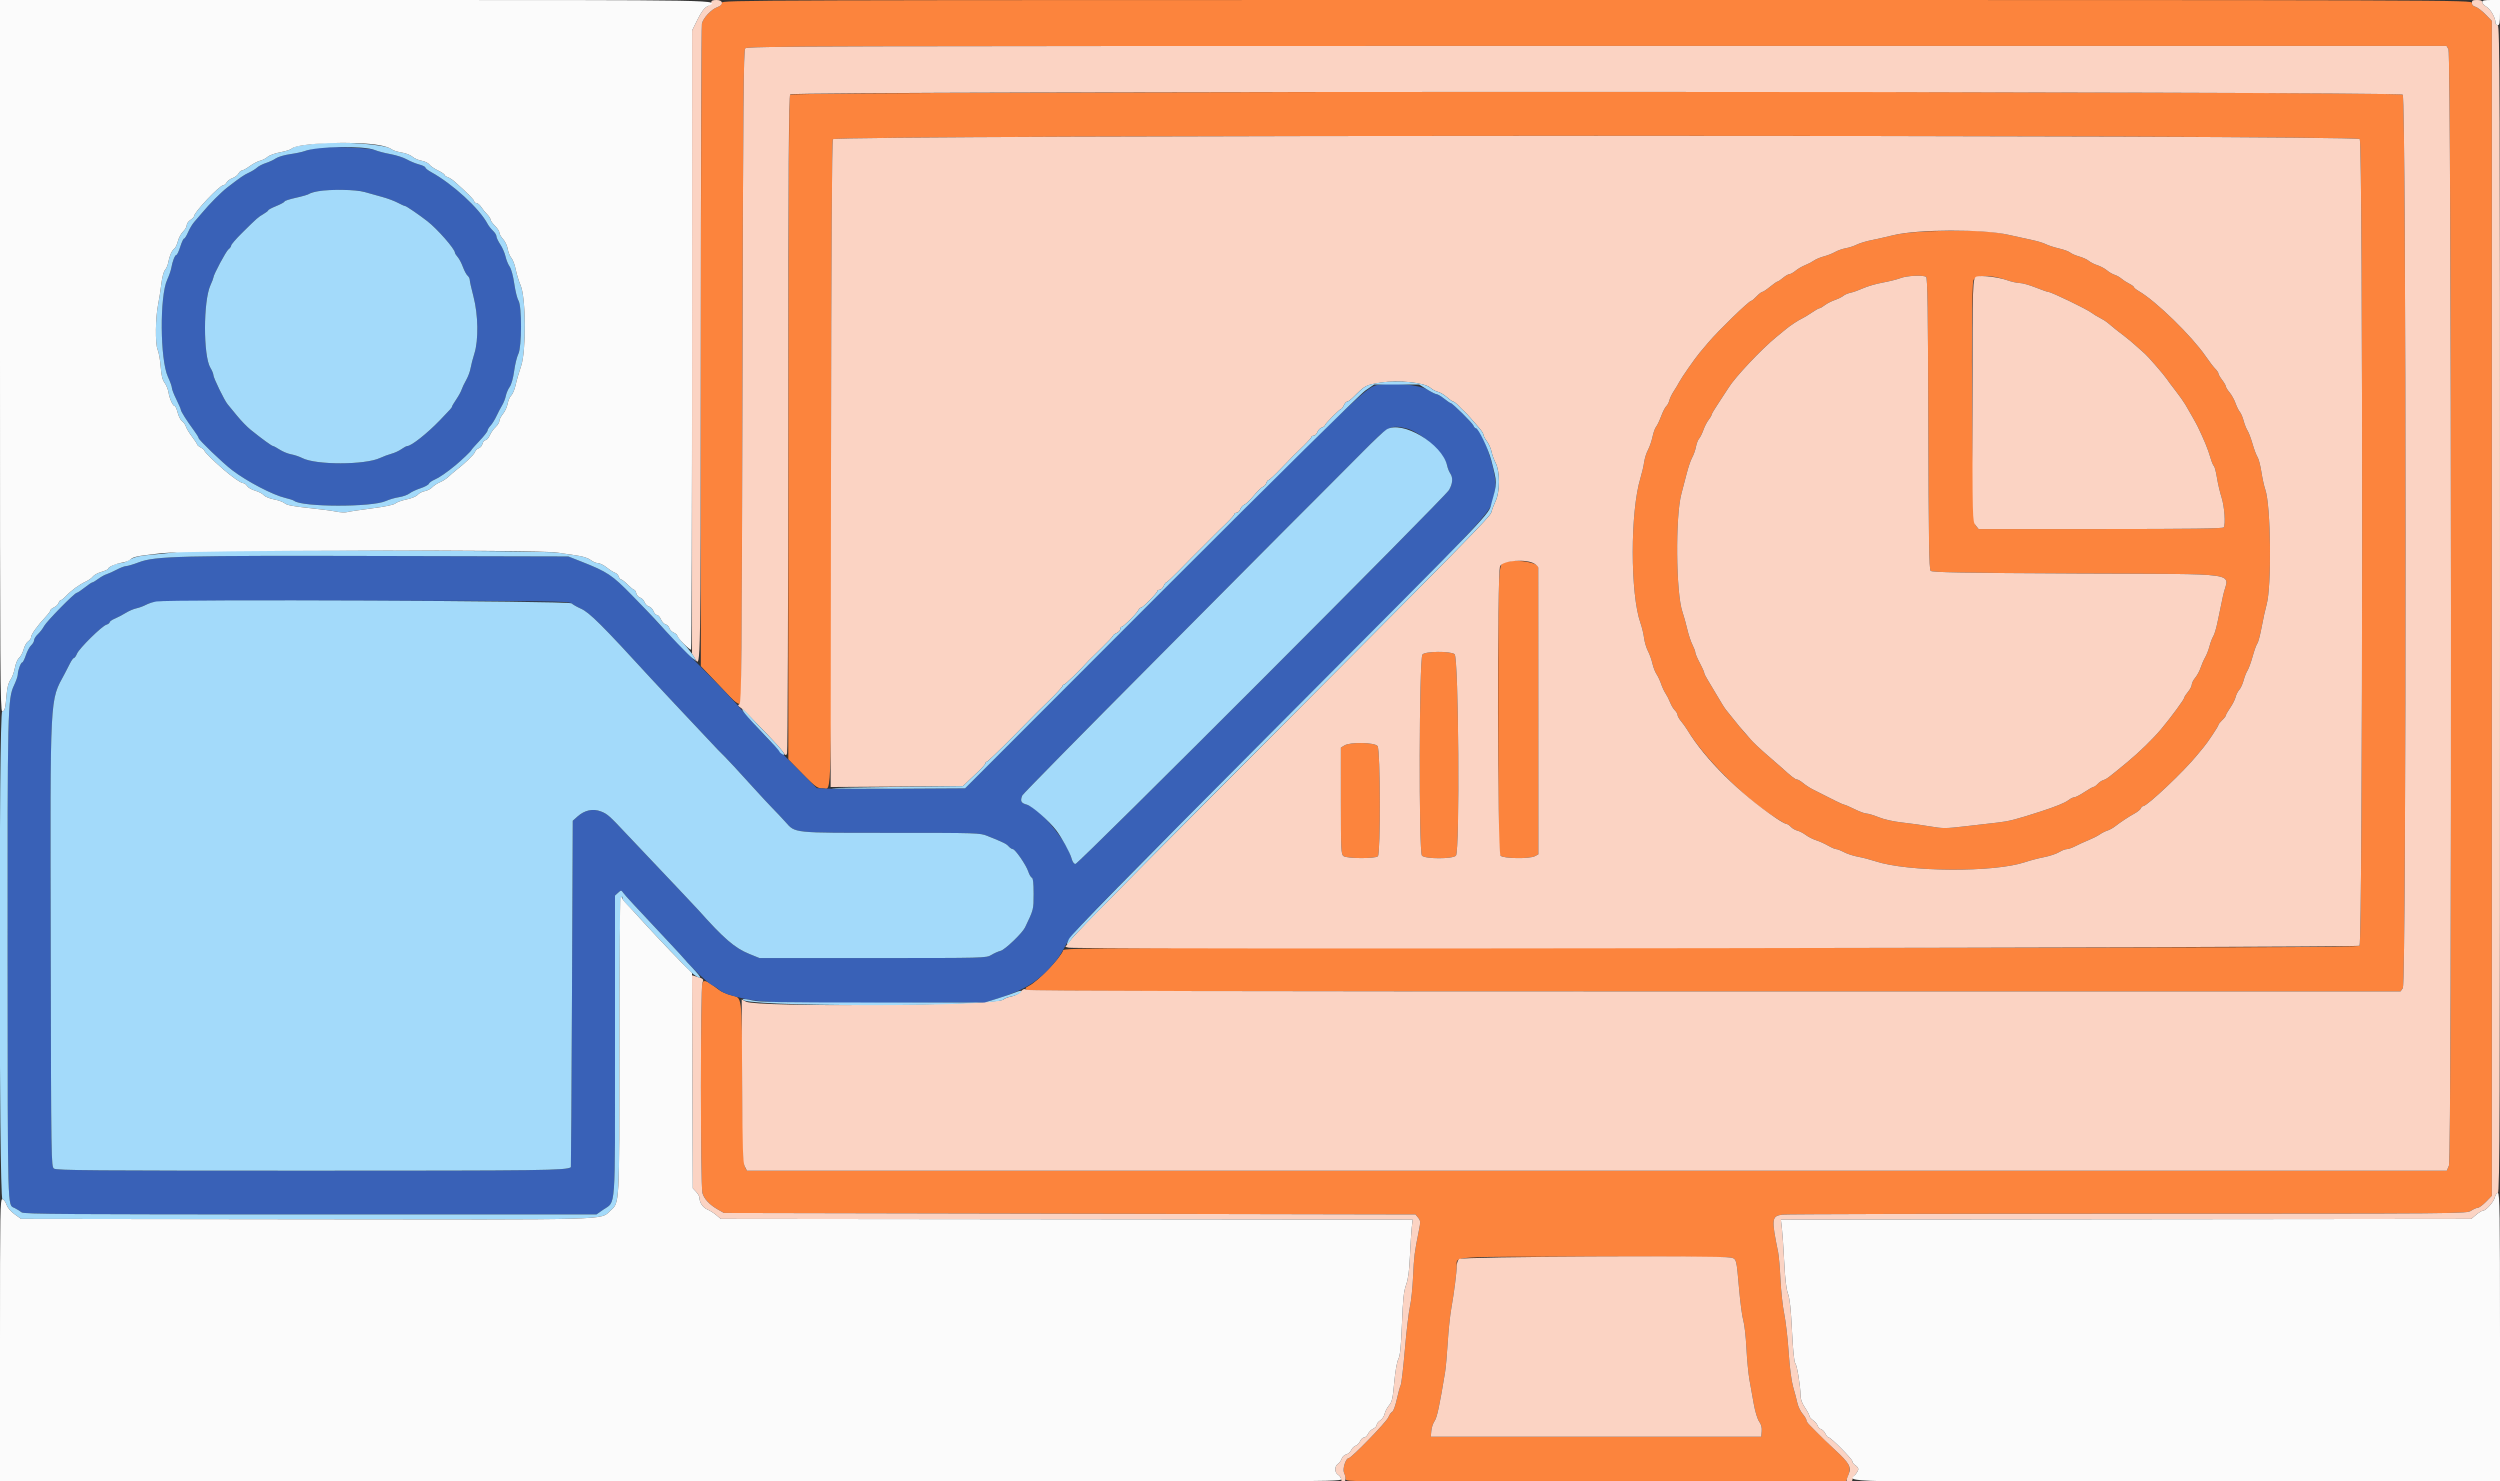 <svg id="svg" version="1.1" width="400" height="236.986" viewBox="0 0 400 236.986" xmlns="http://www.w3.org/2000/svg" xmlns:xlink="http://www.w3.org/1999/xlink" style="display: block;"><rect x="0" y="0" width="400" height="236.986" fill="#333333" stroke="none"/><g id="svgg"><path id="path0" d="M115.471 0.451 C 115.471 0.734,115.218 0.990,114.791 1.139 C 113.820 1.478,112.485 2.898,112.309 3.780 C 112.226 4.194,112.152 27.493,112.145 55.556 L 112.132 106.580 113.825 108.358 C 114.757 109.336,116.050 110.697,116.698 111.381 C 117.695 112.434,118.348 112.838,118.611 112.567 C 118.643 112.534,118.723 89.024,118.789 60.321 C 118.890 16.567,118.962 8.071,119.235 7.742 C 119.537 7.379,129.342 7.350,255.504 7.350 L 391.447 7.350 391.752 7.884 C 392.239 8.736,392.319 185.327,391.833 186.490 L 391.488 187.315 255.504 187.315 L 119.519 187.315 119.214 186.781 C 118.980 186.372,118.882 183.207,118.791 173.159 C 118.660 158.715,118.794 159.719,116.935 159.228 C 116.267 159.052,115.424 158.679,115.062 158.398 C 113.215 156.966,112.651 156.713,112.392 157.196 C 112.069 157.800,112.065 189.721,112.389 190.885 C 112.654 191.839,113.528 192.765,114.896 193.543 L 115.827 194.072 171.153 194.191 L 226.479 194.309 226.905 194.835 C 227.297 195.319,227.305 195.489,227.006 196.969 C 226.320 200.370,226.235 201.045,226.094 204.223 C 226.015 206.024,225.789 208.192,225.592 209.041 C 225.395 209.890,225.031 212.974,224.782 215.893 C 224.534 218.813,224.232 221.393,224.111 221.626 C 223.990 221.860,223.708 222.885,223.485 223.903 C 223.262 224.922,222.937 225.810,222.765 225.877 C 222.592 225.943,222.313 226.336,222.146 226.751 C 221.836 227.518,216.210 233.314,215.775 233.314 C 215.316 233.314,214.773 235.039,215.044 235.635 C 215.181 235.935,215.293 236.390,215.293 236.644 C 215.293 237.102,215.773 237.107,255.313 237.107 L 295.333 237.107 295.707 236.098 C 296.218 234.721,295.989 234.230,293.941 232.294 C 292.227 230.674,290.372 228.868,289.502 227.970 C 289.244 227.705,289.034 227.366,289.034 227.218 C 289.034 227.069,288.755 226.617,288.414 226.212 C 288.074 225.807,287.697 225.025,287.578 224.475 C 287.458 223.924,287.158 222.780,286.909 221.932 C 286.629 220.974,286.355 218.868,286.186 216.360 C 286.036 214.143,285.716 211.369,285.475 210.196 C 285.233 209.022,284.964 206.568,284.878 204.742 C 284.791 202.916,284.622 200.943,284.502 200.356 C 283.403 194.984,283.450 194.575,285.195 194.336 C 285.778 194.256,310.647 194.190,340.460 194.189 C 394.147 194.188,394.672 194.183,395.376 193.717 C 395.768 193.458,396.253 193.245,396.455 193.244 C 396.656 193.243,397.243 192.811,397.759 192.283 L 398.696 191.323 398.696 97.331 L 398.696 3.340 397.656 2.280 C 397.084 1.698,396.364 1.158,396.056 1.080 C 395.702 0.991,395.495 0.766,395.495 0.470 C 395.495 0.002,394.888 0.000,255.483 0.000 C 118.030 0.000,115.471 0.008,115.471 0.451 M126.390 15.154 C 126.225 15.461,126.144 32.817,126.138 68.556 L 126.131 121.503 126.716 122.103 C 130.569 126.058,130.672 126.141,131.717 126.141 C 133.110 126.141,133.012 130.111,133.015 73.547 C 133.016 38.977,133.096 22.585,133.263 22.272 C 133.639 21.570,376.923 21.547,377.558 22.249 C 378.091 22.838,378.055 150.789,377.522 151.322 C 377.270 151.574,358.321 151.630,273.726 151.630 C 175.887 151.630,170.230 151.652,170.107 152.040 C 169.738 153.203,165.965 157.118,164.612 157.743 C 163.985 158.033,163.932 158.281,164.453 158.481 C 164.660 158.560,214.162 158.625,274.458 158.625 L 384.087 158.625 384.456 158.098 C 385.041 157.263,385.018 15.630,384.433 15.145 C 383.708 14.543,126.712 14.552,126.390 15.154 M308.832 37.007 C 306.072 37.116,304.204 37.316,302.905 37.639 C 301.861 37.899,300.314 38.248,299.467 38.416 C 298.619 38.584,297.547 38.909,297.084 39.139 C 296.622 39.369,295.822 39.631,295.306 39.722 C 294.791 39.812,294.024 40.084,293.602 40.324 C 293.180 40.565,292.380 40.880,291.823 41.024 C 291.267 41.168,290.545 41.472,290.219 41.699 C 289.893 41.927,289.253 42.260,288.797 42.439 C 288.340 42.619,287.665 43.013,287.297 43.315 C 286.928 43.618,286.483 43.865,286.307 43.865 C 286.131 43.865,285.671 44.132,285.283 44.458 C 284.896 44.784,284.499 45.050,284.400 45.050 C 284.302 45.050,283.766 45.424,283.209 45.880 C 282.652 46.337,282.090 46.710,281.960 46.710 C 281.830 46.710,281.422 47.030,281.052 47.421 C 280.683 47.813,280.299 48.133,280.198 48.133 C 279.844 48.133,274.996 52.838,273.330 54.798 C 272.844 55.371,272.223 56.106,271.951 56.432 C 271.171 57.367,269.031 60.438,268.675 61.135 C 268.498 61.482,268.104 62.140,267.801 62.596 C 267.498 63.053,267.179 63.715,267.093 64.069 C 267.007 64.422,266.791 64.832,266.613 64.979 C 266.435 65.127,266.064 65.852,265.788 66.589 C 265.512 67.327,265.147 68.091,264.976 68.287 C 264.805 68.483,264.548 69.200,264.405 69.881 C 264.262 70.562,263.934 71.514,263.676 71.996 C 263.417 72.477,263.141 73.360,263.060 73.958 C 262.980 74.556,262.718 75.685,262.479 76.467 C 260.823 81.870,260.826 95.043,262.483 99.704 C 262.715 100.356,262.970 101.419,263.049 102.066 C 263.129 102.713,263.407 103.651,263.667 104.150 C 263.927 104.649,264.250 105.549,264.385 106.150 C 264.519 106.751,264.816 107.520,265.044 107.860 C 265.272 108.199,265.603 108.903,265.779 109.425 C 265.955 109.947,266.279 110.640,266.499 110.966 C 266.720 111.292,267.044 111.932,267.220 112.389 C 267.396 112.845,267.734 113.410,267.972 113.643 C 268.211 113.876,268.405 114.215,268.405 114.395 C 268.405 114.576,268.660 115.026,268.971 115.396 C 269.282 115.765,269.735 116.397,269.979 116.801 C 272.334 120.705,277.590 126.190,282.172 129.526 C 283.815 130.723,285.574 131.832,285.828 131.832 C 285.986 131.832,286.299 132.035,286.525 132.285 C 286.750 132.534,287.220 132.809,287.569 132.896 C 287.918 132.983,288.524 133.296,288.915 133.592 C 289.306 133.889,290.053 134.268,290.575 134.436 C 291.097 134.604,291.960 134.993,292.493 135.302 C 293.026 135.610,293.614 135.862,293.800 135.862 C 293.986 135.862,294.547 136.081,295.046 136.349 C 295.545 136.616,296.557 136.945,297.295 137.080 C 298.033 137.215,299.256 137.533,300.013 137.786 C 305.221 139.530,319.061 139.620,324.007 137.943 C 324.790 137.677,326.158 137.318,327.048 137.144 C 327.938 136.970,329.017 136.611,329.447 136.345 C 329.876 136.080,330.433 135.862,330.683 135.862 C 330.934 135.862,331.561 135.642,332.078 135.372 C 332.595 135.102,333.542 134.670,334.183 134.411 C 334.825 134.153,335.625 133.747,335.962 133.510 C 336.298 133.273,336.841 132.997,337.167 132.896 C 337.493 132.796,338.026 132.509,338.352 132.259 C 339.372 131.478,340.570 130.684,341.505 130.171 C 342.001 129.899,342.466 129.521,342.538 129.331 C 342.611 129.142,342.773 128.986,342.898 128.986 C 343.534 128.986,349.455 123.390,351.512 120.846 C 351.903 120.362,352.383 119.781,352.579 119.555 C 353.181 118.859,354.950 116.200,354.950 115.989 C 354.950 115.880,355.216 115.540,355.542 115.234 C 355.868 114.928,356.135 114.582,356.135 114.465 C 356.135 114.348,356.449 113.796,356.833 113.239 C 357.217 112.681,357.604 111.915,357.694 111.536 C 357.784 111.157,358.047 110.634,358.279 110.373 C 358.511 110.113,358.826 109.429,358.979 108.854 C 359.131 108.279,359.410 107.573,359.599 107.285 C 359.787 106.998,360.159 105.977,360.425 105.017 C 360.691 104.056,361.028 103.127,361.174 102.952 C 361.319 102.776,361.630 101.600,361.864 100.338 C 362.098 99.076,362.454 97.457,362.655 96.740 C 363.489 93.760,363.341 80.860,362.444 78.317 C 362.257 77.787,361.978 76.521,361.823 75.504 C 361.669 74.487,361.389 73.420,361.202 73.133 C 361.014 72.846,360.654 71.893,360.403 71.014 C 360.152 70.135,359.791 69.179,359.601 68.889 C 359.411 68.599,359.131 67.892,358.978 67.317 C 358.825 66.742,358.552 66.106,358.372 65.904 C 358.192 65.702,357.883 65.079,357.685 64.519 C 357.488 63.959,357.058 63.183,356.731 62.794 C 356.403 62.404,356.135 61.971,356.135 61.830 C 356.135 61.689,355.868 61.224,355.542 60.797 C 355.216 60.370,354.950 59.906,354.950 59.767 C 354.950 59.628,354.722 59.286,354.443 59.007 C 354.164 58.728,353.486 57.842,352.935 57.038 C 350.696 53.768,344.959 48.176,342.205 46.580 C 341.781 46.335,341.434 46.053,341.434 45.954 C 341.434 45.855,341.088 45.599,340.664 45.384 C 340.240 45.170,339.680 44.806,339.419 44.576 C 339.158 44.345,338.678 44.076,338.352 43.978 C 338.026 43.880,337.469 43.557,337.113 43.260 C 336.758 42.963,336.064 42.591,335.572 42.433 C 335.080 42.276,334.464 41.965,334.203 41.742 C 333.942 41.519,333.248 41.202,332.662 41.036 C 332.075 40.871,331.431 40.590,331.230 40.412 C 331.030 40.235,330.227 39.940,329.445 39.758 C 328.664 39.576,327.708 39.264,327.320 39.065 C 326.932 38.866,325.975 38.575,325.193 38.418 C 324.410 38.261,322.703 37.883,321.399 37.579 C 318.626 36.932,314.931 36.764,308.832 37.007 M308.177 44.295 C 308.405 44.440,308.483 49.597,308.532 67.753 C 308.583 86.465,308.656 91.086,308.903 91.334 C 309.150 91.581,313.828 91.665,332.470 91.761 C 359.564 91.899,356.519 91.441,355.702 95.256 C 355.401 96.659,354.996 98.594,354.801 99.556 C 354.606 100.518,354.302 101.532,354.125 101.808 C 353.948 102.085,353.679 102.792,353.527 103.379 C 353.376 103.966,353.061 104.775,352.828 105.176 C 352.595 105.578,352.268 106.325,352.102 106.836 C 351.935 107.347,351.547 108.067,351.240 108.436 C 350.933 108.804,350.682 109.303,350.682 109.544 C 350.682 109.784,350.415 110.298,350.089 110.686 C 349.763 111.073,349.496 111.484,349.496 111.600 C 349.496 111.869,347.451 114.659,345.813 116.623 C 344.505 118.192,342.292 120.354,340.368 121.942 C 337.299 124.476,337.072 124.646,336.546 124.811 C 336.270 124.897,335.853 125.178,335.620 125.436 C 335.387 125.693,335.097 125.904,334.977 125.904 C 334.856 125.904,334.195 126.277,333.507 126.734 C 332.819 127.190,332.095 127.564,331.898 127.564 C 331.701 127.564,331.279 127.769,330.960 128.020 C 330.414 128.449,328.955 129.045,326.497 129.842 C 322.580 131.112,321.414 131.412,319.621 131.612 C 318.512 131.735,316.125 132.010,314.315 132.221 C 311.305 132.573,310.840 132.574,308.861 132.232 C 307.672 132.026,305.652 131.744,304.374 131.604 C 302.967 131.451,301.477 131.118,300.598 130.761 C 299.800 130.437,298.923 130.172,298.649 130.172 C 298.375 130.172,297.513 129.855,296.734 129.468 C 295.955 129.081,295.214 128.761,295.088 128.757 C 294.890 128.750,293.369 128.010,290.018 126.290 C 289.542 126.045,288.851 125.592,288.482 125.282 C 288.113 124.972,287.676 124.718,287.510 124.718 C 287.233 124.718,286.614 124.237,285.004 122.768 C 284.679 122.472,283.634 121.563,282.682 120.749 C 280.821 119.159,279.234 117.460,277.304 114.997 C 276.845 114.410,276.329 113.770,276.159 113.574 C 275.988 113.379,275.385 112.418,274.818 111.440 C 274.251 110.462,273.536 109.264,273.230 108.778 C 272.924 108.292,272.673 107.783,272.673 107.647 C 272.673 107.512,272.353 106.801,271.962 106.068 C 271.571 105.335,271.251 104.585,271.251 104.403 C 271.251 104.220,271.043 103.665,270.790 103.168 C 270.537 102.671,270.159 101.530,269.951 100.632 C 269.742 99.734,269.404 98.518,269.199 97.929 C 268.145 94.900,268.038 82.566,269.035 78.957 C 269.233 78.239,269.604 76.820,269.860 75.801 C 270.116 74.783,270.517 73.610,270.751 73.193 C 270.985 72.777,271.255 72.009,271.352 71.488 C 271.449 70.966,271.676 70.374,271.857 70.172 C 272.038 69.970,272.347 69.349,272.544 68.793 C 272.740 68.237,273.116 67.508,273.380 67.173 C 273.643 66.837,273.859 66.465,273.859 66.345 C 273.859 66.226,274.366 65.376,274.985 64.458 C 275.605 63.539,276.325 62.438,276.586 62.012 C 277.591 60.367,281.865 55.832,284.210 53.922 C 284.924 53.341,285.634 52.759,285.789 52.629 C 286.415 52.103,287.763 51.213,288.281 50.983 C 288.584 50.849,289.297 50.419,289.865 50.029 C 290.433 49.638,290.997 49.318,291.119 49.318 C 291.241 49.318,291.615 49.103,291.950 48.839 C 292.285 48.575,293.015 48.199,293.571 48.003 C 294.127 47.807,294.748 47.501,294.950 47.323 C 295.152 47.145,295.675 46.924,296.112 46.831 C 296.549 46.738,297.456 46.413,298.127 46.109 C 298.799 45.805,300.202 45.400,301.245 45.210 C 302.288 45.019,303.568 44.697,304.090 44.493 C 305.088 44.104,307.678 43.978,308.177 44.295 M321.043 44.803 C 321.761 45.061,322.703 45.275,323.138 45.280 C 323.572 45.284,324.728 45.608,325.705 45.999 C 326.682 46.390,327.598 46.710,327.741 46.710 C 328.203 46.710,333.898 49.462,334.655 50.050 C 334.928 50.263,335.525 50.626,335.981 50.857 C 336.437 51.088,336.971 51.420,337.167 51.596 C 337.663 52.040,339.025 53.128,340.012 53.868 C 340.468 54.210,341.322 54.928,341.909 55.464 C 342.496 56.000,343.082 56.524,343.213 56.629 C 343.617 56.954,346.259 59.998,346.643 60.581 C 346.843 60.885,347.507 61.776,348.118 62.560 C 348.729 63.344,349.423 64.323,349.659 64.736 C 349.896 65.149,350.376 65.984,350.727 66.591 C 351.078 67.198,351.494 67.961,351.651 68.287 C 352.658 70.377,353.283 71.897,353.621 73.076 C 353.833 73.819,354.103 74.487,354.220 74.559 C 354.337 74.631,354.557 75.464,354.708 76.409 C 354.859 77.354,355.192 78.779,355.448 79.575 C 355.911 81.014,356.120 83.860,355.800 84.377 C 355.677 84.576,350.460 84.647,336.103 84.647 L 316.573 84.647 316.081 84.023 C 315.596 83.405,315.271 46.618,315.736 44.885 C 315.981 43.972,318.615 43.931,321.043 44.803 M241.005 89.865 C 239.679 90.097,239.723 89.285,239.719 113.854 C 239.716 134.164,239.754 136.579,240.088 136.913 C 240.559 137.383,244.753 137.439,245.593 136.985 L 246.136 136.692 246.128 113.871 C 246.124 101.319,246.119 90.945,246.119 90.818 C 246.114 90.029,243.184 89.483,241.005 89.865 M227.593 104.719 C 227.060 105.361,226.985 136.376,227.515 136.906 C 228.062 137.454,232.399 137.455,232.946 136.908 C 233.590 136.263,233.387 105.140,232.735 104.664 C 232.033 104.151,228.029 104.194,227.593 104.719 M215.120 119.265 L 214.540 119.621 214.542 128.146 C 214.544 136.027,214.576 136.695,214.964 136.978 C 215.521 137.385,220.059 137.404,220.462 137.001 C 220.909 136.554,220.865 119.992,220.416 119.378 C 219.979 118.780,216.047 118.696,215.120 119.265 M276.897 201.212 C 277.841 201.401,277.837 201.389,278.246 206.134 C 278.439 208.368,278.745 210.679,278.927 211.270 C 279.109 211.860,279.333 213.834,279.425 215.656 C 279.516 217.478,279.734 219.769,279.908 220.747 C 280.082 221.725,280.398 223.485,280.609 224.659 C 280.831 225.891,281.195 227.073,281.471 227.454 C 281.794 227.902,281.925 228.400,281.875 228.995 L 281.802 229.876 255.365 229.876 L 228.929 229.876 229.010 228.932 C 229.055 228.412,229.288 227.711,229.529 227.373 C 229.920 226.824,230.328 224.929,231.212 219.561 C 231.330 218.844,231.522 216.705,231.637 214.807 C 231.753 212.910,232.009 210.456,232.207 209.354 C 232.649 206.886,233.076 203.546,233.076 202.554 C 233.076 200.967,231.606 201.067,254.996 201.067 C 266.642 201.067,276.497 201.132,276.897 201.212 " stroke="none" fill="#fc843d" fill-rule="evenodd"></path><path id="path1" d="M113.811 0.350 C 113.811 0.542,113.507 0.857,113.134 1.049 C 112.673 1.288,112.181 1.957,111.595 3.145 L 110.732 4.889 110.727 54.753 L 110.723 104.616 111.251 105.471 C 112.114 106.868,112.103 107.478,112.128 54.861 C 112.141 27.198,112.221 4.219,112.305 3.796 C 112.485 2.900,113.813 1.480,114.791 1.139 C 115.823 0.780,115.720 0.000,114.641 0.000 C 114.068 0.000,113.811 0.108,113.811 0.350 M395.495 0.470 C 395.495 0.766,395.702 0.991,396.056 1.080 C 396.364 1.158,397.084 1.698,397.656 2.280 L 398.696 3.340 398.696 97.331 L 398.696 191.323 397.759 192.283 C 397.243 192.811,396.656 193.243,396.455 193.244 C 396.253 193.245,395.768 193.458,395.376 193.717 C 394.672 194.183,394.147 194.188,340.460 194.189 C 310.647 194.190,285.778 194.256,285.195 194.336 C 283.450 194.575,283.403 194.984,284.502 200.356 C 284.622 200.943,284.791 202.916,284.878 204.742 C 284.964 206.568,285.233 209.022,285.475 210.196 C 285.716 211.369,286.036 214.143,286.186 216.360 C 286.355 218.868,286.629 220.974,286.909 221.932 C 287.158 222.780,287.458 223.924,287.578 224.475 C 287.697 225.025,288.074 225.807,288.414 226.212 C 288.755 226.617,289.034 227.081,289.034 227.243 C 289.034 227.405,289.274 227.763,289.567 228.039 C 289.861 228.315,290.436 228.895,290.846 229.327 C 291.256 229.759,292.508 230.963,293.627 232.002 C 295.918 234.129,296.254 234.742,295.764 235.906 C 295.328 236.943,295.348 237.107,295.910 237.107 C 296.171 237.107,296.384 236.964,296.384 236.788 C 296.384 236.612,296.598 236.222,296.858 235.922 C 297.119 235.621,297.333 235.232,297.333 235.058 C 297.333 234.883,297.119 234.607,296.858 234.444 C 296.598 234.281,296.384 234.005,296.384 233.829 C 296.384 233.460,292.954 229.994,292.588 229.994 C 292.453 229.994,292.223 229.729,292.075 229.406 C 291.928 229.082,291.615 228.757,291.381 228.682 C 291.147 228.608,290.888 228.336,290.806 228.079 C 290.724 227.821,290.399 227.441,290.083 227.234 C 289.767 227.027,289.508 226.725,289.508 226.564 C 289.508 226.403,289.190 225.802,288.801 225.228 C 288.354 224.569,288.093 223.880,288.090 223.355 C 288.083 221.835,287.546 218.499,287.251 218.139 C 287.063 217.908,286.875 216.076,286.718 212.922 C 286.546 209.460,286.362 207.755,286.079 206.995 C 285.810 206.274,285.617 204.660,285.482 202.015 C 285.372 199.864,285.206 197.437,285.112 196.623 L 284.942 195.143 340.173 195.082 L 395.404 195.021 396.179 194.369 C 396.605 194.010,397.086 193.717,397.246 193.717 C 397.745 193.717,399.011 192.306,399.173 191.570 C 399.257 191.186,399.478 190.871,399.663 190.871 C 399.954 190.871,400.000 178.011,400.000 97.451 C 400.000 14.569,399.960 4.031,399.644 4.031 C 399.449 4.031,399.289 3.873,399.289 3.680 C 399.289 2.879,398.519 1.490,397.859 1.101 C 397.472 0.872,397.155 0.530,397.155 0.342 C 397.155 0.109,396.890 0.000,396.325 0.000 C 395.656 0.000,395.495 0.091,395.495 0.470 M119.235 7.742 C 118.962 8.071,118.890 16.558,118.791 60.270 C 118.686 106.259,118.630 112.435,118.317 112.647 C 118.009 112.855,118.023 112.926,118.418 113.172 C 118.670 113.328,119.310 113.918,119.841 114.483 C 120.372 115.048,121.662 116.382,122.707 117.447 C 123.752 118.512,124.865 119.747,125.180 120.192 C 125.695 120.919,125.771 120.954,125.930 120.547 C 126.028 120.299,126.115 96.562,126.124 67.799 C 126.138 26.356,126.203 15.419,126.437 15.100 C 126.847 14.544,383.763 14.588,384.433 15.145 C 385.018 15.630,385.041 157.263,384.456 158.098 L 384.087 158.625 274.423 158.625 C 196.861 158.625,164.619 158.550,164.283 158.371 C 163.894 158.162,163.712 158.220,163.275 158.692 C 162.982 159.008,162.323 159.345,161.810 159.440 C 161.297 159.535,160.714 159.760,160.514 159.939 C 159.473 160.872,121.147 161.184,119.384 160.273 L 118.672 159.906 118.739 172.926 C 118.796 183.914,118.862 186.053,119.160 186.630 L 119.514 187.315 255.501 187.315 L 391.488 187.315 391.833 186.490 C 392.319 185.327,392.239 8.736,391.752 7.884 L 391.447 7.350 255.504 7.350 C 129.342 7.350,119.537 7.379,119.235 7.742 M133.265 22.268 C 133.102 22.572,133.002 39.684,132.961 74.322 L 132.899 125.922 143.490 125.854 L 154.080 125.785 154.634 125.244 C 154.938 124.946,155.747 124.176,156.432 123.534 C 157.116 122.892,157.676 122.255,157.676 122.120 C 157.676 121.984,157.777 121.873,157.900 121.873 C 158.023 121.873,159.839 120.139,161.935 118.020 C 166.437 113.468,165.720 114.186,168.082 111.873 C 169.140 110.837,170.006 109.889,170.006 109.766 C 170.006 109.644,170.111 109.544,170.240 109.544 C 170.428 109.544,172.803 107.232,174.193 105.697 C 174.344 105.531,175.277 104.613,176.267 103.659 C 177.257 102.704,178.068 101.841,178.068 101.741 C 178.068 101.640,178.334 101.437,178.660 101.288 C 178.986 101.139,179.253 100.856,179.253 100.657 C 179.253 100.459,179.348 100.296,179.464 100.296 C 179.745 100.296,181.784 98.275,182.102 97.682 C 182.239 97.425,182.461 97.214,182.594 97.214 C 182.880 97.214,185.181 94.861,185.181 94.569 C 185.181 94.459,185.343 94.369,185.542 94.369 C 185.740 94.369,186.024 94.102,186.172 93.776 C 186.321 93.450,186.520 93.183,186.615 93.183 C 186.709 93.183,187.586 92.369,188.562 91.374 C 189.538 90.380,190.430 89.473,190.545 89.359 C 190.886 89.022,194.527 85.382,194.784 85.122 C 194.914 84.990,195.581 84.341,196.266 83.678 C 196.950 83.016,197.510 82.377,197.510 82.257 C 197.510 82.137,197.673 82.039,197.872 82.039 C 198.071 82.039,198.331 81.782,198.451 81.467 C 198.571 81.152,198.862 80.829,199.097 80.750 C 199.333 80.671,200.006 80.028,200.593 79.321 C 201.180 78.613,201.841 77.970,202.063 77.891 C 202.284 77.812,202.531 77.539,202.612 77.285 C 202.693 77.031,202.853 76.823,202.967 76.823 C 203.082 76.823,203.955 76.013,204.907 75.023 C 206.812 73.042,207.070 72.783,208.714 71.196 C 209.333 70.598,209.840 70.019,209.840 69.909 C 209.840 69.799,210.003 69.710,210.201 69.710 C 210.400 69.710,210.661 69.452,210.781 69.137 C 210.900 68.822,211.218 68.495,211.486 68.410 C 211.754 68.325,211.974 68.171,211.974 68.068 C 211.974 67.837,214.349 65.442,214.578 65.442 C 214.669 65.442,214.865 65.175,215.013 64.849 C 215.162 64.523,215.403 64.256,215.549 64.256 C 215.695 64.256,216.110 63.963,216.471 63.604 C 218.469 61.621,218.477 61.617,220.892 61.222 C 223.722 60.759,227.933 61.202,228.880 62.061 C 229.167 62.321,229.693 62.603,230.049 62.687 C 230.405 62.771,231.060 63.159,231.503 63.548 C 231.946 63.938,232.405 64.256,232.521 64.256 C 232.638 64.256,233.012 64.549,233.352 64.908 C 233.692 65.267,234.116 65.685,234.294 65.839 C 234.472 65.992,234.938 66.486,235.329 66.937 C 235.720 67.388,236.334 68.092,236.692 68.500 C 237.051 68.909,237.344 69.381,237.344 69.549 C 237.344 69.717,237.600 70.202,237.913 70.626 C 238.226 71.050,238.555 71.786,238.644 72.261 C 238.734 72.737,239.031 73.557,239.305 74.085 C 240.012 75.445,240.006 78.675,239.294 80.165 C 239.019 80.739,238.720 81.529,238.628 81.921 C 238.453 82.665,235.824 85.340,195.139 126.162 C 175.394 145.974,171.959 149.475,171.002 150.763 L 170.456 151.497 171.002 151.628 C 172.297 151.942,377.207 151.637,377.522 151.322 C 378.055 150.789,378.091 22.838,377.558 22.249 C 376.926 21.551,133.639 21.569,133.265 22.268 M321.399 37.579 C 322.703 37.883,324.410 38.261,325.193 38.418 C 325.975 38.575,326.932 38.866,327.320 39.065 C 327.708 39.264,328.664 39.576,329.445 39.758 C 330.227 39.940,331.030 40.235,331.230 40.412 C 331.431 40.590,332.075 40.871,332.662 41.036 C 333.248 41.202,333.942 41.519,334.203 41.742 C 334.464 41.965,335.080 42.276,335.572 42.433 C 336.064 42.591,336.758 42.963,337.113 43.260 C 337.469 43.557,338.026 43.880,338.352 43.978 C 338.678 44.076,339.158 44.345,339.419 44.576 C 339.680 44.806,340.240 45.170,340.664 45.384 C 341.088 45.599,341.434 45.855,341.434 45.954 C 341.434 46.053,341.781 46.335,342.205 46.580 C 344.959 48.176,350.696 53.768,352.935 57.038 C 353.486 57.842,354.164 58.728,354.443 59.007 C 354.722 59.286,354.950 59.628,354.950 59.767 C 354.950 59.906,355.216 60.370,355.542 60.797 C 355.868 61.224,356.135 61.689,356.135 61.830 C 356.135 61.971,356.403 62.404,356.731 62.794 C 357.058 63.183,357.488 63.959,357.685 64.519 C 357.883 65.079,358.192 65.702,358.372 65.904 C 358.552 66.106,358.825 66.742,358.978 67.317 C 359.131 67.892,359.411 68.599,359.601 68.889 C 359.791 69.179,360.152 70.135,360.403 71.014 C 360.654 71.893,361.014 72.846,361.202 73.133 C 361.389 73.420,361.669 74.487,361.823 75.504 C 361.978 76.521,362.257 77.787,362.444 78.317 C 363.341 80.860,363.489 93.760,362.655 96.740 C 362.454 97.457,362.098 99.076,361.864 100.338 C 361.630 101.600,361.319 102.776,361.174 102.952 C 361.028 103.127,360.691 104.056,360.425 105.017 C 360.159 105.977,359.787 106.998,359.599 107.285 C 359.410 107.573,359.131 108.279,358.979 108.854 C 358.826 109.429,358.511 110.113,358.279 110.373 C 358.047 110.634,357.784 111.157,357.694 111.536 C 357.604 111.915,357.217 112.681,356.833 113.239 C 356.449 113.796,356.135 114.348,356.135 114.465 C 356.135 114.582,355.868 114.928,355.542 115.234 C 355.216 115.540,354.950 115.880,354.950 115.989 C 354.950 116.200,353.181 118.859,352.579 119.555 C 352.383 119.781,351.903 120.362,351.512 120.846 C 349.455 123.390,343.534 128.986,342.898 128.986 C 342.773 128.986,342.611 129.142,342.538 129.331 C 342.466 129.521,342.001 129.899,341.505 130.171 C 340.570 130.684,339.372 131.478,338.352 132.259 C 338.026 132.509,337.493 132.796,337.167 132.896 C 336.841 132.997,336.298 133.273,335.962 133.510 C 335.625 133.747,334.825 134.153,334.183 134.411 C 333.542 134.670,332.595 135.102,332.078 135.372 C 331.561 135.642,330.934 135.862,330.683 135.862 C 330.433 135.862,329.876 136.080,329.447 136.345 C 329.017 136.611,327.938 136.970,327.048 137.144 C 326.158 137.318,324.790 137.677,324.007 137.943 C 319.061 139.620,305.221 139.530,300.013 137.786 C 299.256 137.533,298.033 137.215,297.295 137.080 C 296.557 136.945,295.545 136.616,295.046 136.349 C 294.547 136.081,293.986 135.862,293.800 135.862 C 293.614 135.862,293.026 135.610,292.493 135.302 C 291.960 134.993,291.097 134.604,290.575 134.436 C 290.053 134.268,289.306 133.889,288.915 133.592 C 288.524 133.296,287.918 132.983,287.569 132.896 C 287.220 132.809,286.750 132.534,286.525 132.285 C 286.299 132.035,285.986 131.832,285.828 131.832 C 285.670 131.832,284.913 131.408,284.146 130.890 C 278.358 126.982,272.766 121.421,269.979 116.801 C 269.735 116.397,269.282 115.765,268.971 115.396 C 268.660 115.026,268.405 114.576,268.405 114.395 C 268.405 114.215,268.211 113.876,267.972 113.643 C 267.734 113.410,267.396 112.845,267.220 112.389 C 267.044 111.932,266.720 111.292,266.499 110.966 C 266.279 110.640,265.955 109.947,265.779 109.425 C 265.603 108.903,265.272 108.199,265.044 107.860 C 264.816 107.520,264.519 106.751,264.385 106.150 C 264.250 105.549,263.927 104.649,263.667 104.150 C 263.407 103.651,263.129 102.713,263.049 102.066 C 262.970 101.419,262.715 100.356,262.483 99.704 C 260.826 95.043,260.823 81.870,262.479 76.467 C 262.718 75.685,262.980 74.556,263.060 73.958 C 263.141 73.360,263.417 72.477,263.676 71.996 C 263.934 71.514,264.262 70.562,264.405 69.881 C 264.548 69.200,264.805 68.483,264.976 68.287 C 265.147 68.091,265.512 67.327,265.788 66.589 C 266.064 65.852,266.435 65.127,266.613 64.979 C 266.791 64.832,267.007 64.422,267.093 64.069 C 267.179 63.715,267.498 63.053,267.801 62.596 C 268.104 62.140,268.498 61.482,268.675 61.135 C 269.031 60.438,271.171 57.367,271.951 56.432 C 272.223 56.106,272.844 55.371,273.330 54.798 C 274.996 52.838,279.844 48.133,280.198 48.133 C 280.299 48.133,280.683 47.813,281.052 47.421 C 281.422 47.030,281.830 46.710,281.960 46.710 C 282.090 46.710,282.652 46.337,283.209 45.880 C 283.766 45.424,284.302 45.050,284.400 45.050 C 284.499 45.050,284.896 44.784,285.283 44.458 C 285.671 44.132,286.131 43.865,286.307 43.865 C 286.483 43.865,286.928 43.618,287.297 43.315 C 287.665 43.013,288.340 42.619,288.797 42.439 C 289.253 42.260,289.893 41.927,290.219 41.699 C 290.545 41.472,291.267 41.168,291.823 41.024 C 292.380 40.880,293.180 40.565,293.602 40.324 C 294.024 40.084,294.791 39.812,295.306 39.722 C 295.822 39.631,296.622 39.369,297.084 39.139 C 297.547 38.909,298.619 38.584,299.467 38.416 C 300.314 38.248,301.861 37.899,302.905 37.639 C 306.785 36.673,317.367 36.639,321.399 37.579 M304.090 44.493 C 303.568 44.697,302.288 45.019,301.245 45.210 C 300.202 45.400,298.799 45.805,298.127 46.109 C 297.456 46.413,296.549 46.738,296.112 46.831 C 295.675 46.924,295.152 47.145,294.950 47.323 C 294.748 47.501,294.127 47.807,293.571 48.003 C 293.015 48.199,292.285 48.575,291.950 48.839 C 291.615 49.103,291.241 49.318,291.119 49.318 C 290.997 49.318,290.433 49.638,289.865 50.029 C 289.297 50.419,288.584 50.849,288.281 50.983 C 287.763 51.213,286.415 52.103,285.789 52.629 C 285.634 52.759,284.924 53.341,284.210 53.922 C 281.865 55.832,277.591 60.367,276.586 62.012 C 276.325 62.438,275.605 63.539,274.985 64.458 C 274.366 65.376,273.859 66.226,273.859 66.345 C 273.859 66.465,273.643 66.837,273.380 67.173 C 273.116 67.508,272.740 68.237,272.544 68.793 C 272.347 69.349,272.038 69.970,271.857 70.172 C 271.676 70.374,271.449 70.966,271.352 71.488 C 271.255 72.009,270.985 72.777,270.751 73.193 C 270.517 73.610,270.116 74.783,269.860 75.801 C 269.604 76.820,269.233 78.239,269.035 78.957 C 268.038 82.566,268.145 94.900,269.199 97.929 C 269.404 98.518,269.742 99.734,269.951 100.632 C 270.159 101.530,270.537 102.671,270.790 103.168 C 271.043 103.665,271.251 104.220,271.251 104.403 C 271.251 104.585,271.571 105.335,271.962 106.068 C 272.353 106.801,272.673 107.512,272.673 107.647 C 272.673 107.783,272.924 108.292,273.230 108.778 C 273.536 109.264,274.251 110.462,274.818 111.440 C 275.385 112.418,275.988 113.379,276.159 113.574 C 276.329 113.770,276.845 114.410,277.304 114.997 C 278.135 116.058,278.363 116.328,280.063 118.259 C 280.551 118.815,281.730 119.935,282.682 120.749 C 283.634 121.563,284.679 122.472,285.004 122.768 C 286.614 124.237,287.233 124.718,287.510 124.718 C 287.676 124.718,288.113 124.972,288.482 125.282 C 288.851 125.592,289.542 126.045,290.018 126.290 C 293.369 128.010,294.890 128.750,295.088 128.757 C 295.214 128.761,295.955 129.081,296.734 129.468 C 297.513 129.855,298.375 130.172,298.649 130.172 C 298.923 130.172,299.800 130.437,300.598 130.761 C 301.477 131.118,302.967 131.451,304.374 131.604 C 305.652 131.744,307.672 132.026,308.861 132.232 C 310.840 132.574,311.305 132.573,314.315 132.221 C 316.125 132.010,318.512 131.735,319.621 131.612 C 321.414 131.412,322.580 131.112,326.497 129.842 C 328.955 129.045,330.414 128.449,330.960 128.020 C 331.279 127.769,331.701 127.564,331.898 127.564 C 332.095 127.564,332.819 127.190,333.507 126.734 C 334.195 126.277,334.856 125.904,334.977 125.904 C 335.097 125.904,335.387 125.693,335.620 125.436 C 335.853 125.178,336.270 124.897,336.546 124.811 C 337.072 124.646,337.299 124.476,340.368 121.942 C 342.292 120.354,344.505 118.192,345.813 116.623 C 347.451 114.659,349.496 111.869,349.496 111.600 C 349.496 111.484,349.763 111.073,350.089 110.686 C 350.415 110.298,350.682 109.784,350.682 109.544 C 350.682 109.303,350.933 108.804,351.240 108.436 C 351.547 108.067,351.935 107.347,352.102 106.836 C 352.268 106.325,352.595 105.578,352.828 105.176 C 353.061 104.775,353.376 103.966,353.527 103.379 C 353.679 102.792,353.948 102.085,354.125 101.808 C 354.302 101.532,354.606 100.518,354.801 99.556 C 354.996 98.594,355.401 96.659,355.702 95.256 C 356.519 91.441,359.564 91.899,332.470 91.761 C 313.828 91.665,309.150 91.581,308.903 91.334 C 308.656 91.086,308.583 86.465,308.532 67.753 C 308.483 49.597,308.405 44.440,308.177 44.295 C 307.678 43.978,305.088 44.104,304.090 44.493 M316.266 44.246 C 315.609 44.445,315.596 44.827,315.593 64.402 C 315.590 83.263,315.593 83.402,316.081 84.023 L 316.573 84.647 336.103 84.647 C 350.460 84.647,355.677 84.576,355.800 84.377 C 356.120 83.860,355.911 81.014,355.448 79.575 C 355.192 78.779,354.859 77.354,354.708 76.409 C 354.557 75.464,354.337 74.631,354.220 74.559 C 354.103 74.487,353.833 73.819,353.621 73.076 C 353.283 71.897,352.658 70.377,351.651 68.287 C 351.494 67.961,351.078 67.198,350.727 66.591 C 350.376 65.984,349.896 65.149,349.659 64.736 C 349.423 64.323,348.729 63.344,348.118 62.560 C 347.507 61.776,346.843 60.885,346.643 60.581 C 346.259 59.998,343.617 56.954,343.213 56.629 C 343.082 56.524,342.496 56.000,341.909 55.464 C 341.322 54.928,340.468 54.210,340.012 53.868 C 339.025 53.128,337.663 52.040,337.167 51.596 C 336.971 51.420,336.437 51.088,335.981 50.857 C 335.525 50.626,334.928 50.263,334.655 50.050 C 333.898 49.462,328.203 46.710,327.741 46.710 C 327.598 46.710,326.682 46.390,325.705 45.999 C 324.728 45.608,323.572 45.284,323.138 45.280 C 322.703 45.275,321.761 45.061,321.043 44.803 C 319.748 44.338,317.014 44.019,316.266 44.246 M245.536 90.205 C 245.856 90.415,246.118 90.690,246.119 90.818 C 246.119 90.945,246.124 101.319,246.128 113.871 L 246.136 136.692 245.593 136.985 C 244.753 137.439,240.559 137.383,240.088 136.913 C 239.584 136.409,239.520 91.568,240.022 90.576 C 240.489 89.652,244.301 89.396,245.536 90.205 M232.735 104.664 C 233.387 105.140,233.590 136.263,232.946 136.908 C 232.399 137.455,228.062 137.454,227.515 136.906 C 226.985 136.376,227.060 105.361,227.593 104.719 C 228.029 104.194,232.033 104.151,232.735 104.664 M220.416 119.378 C 220.865 119.992,220.909 136.554,220.462 137.001 C 220.059 137.404,215.521 137.385,214.964 136.978 C 214.576 136.695,214.544 136.027,214.542 128.146 L 214.540 119.621 215.120 119.265 C 216.047 118.696,219.979 118.780,220.416 119.378 M110.784 173.085 L 110.848 190.122 111.381 190.690 C 111.675 191.002,111.915 191.432,111.915 191.646 C 111.915 192.402,112.459 193.214,113.162 193.505 C 113.554 193.668,114.201 194.075,114.600 194.411 L 115.325 195.021 170.676 195.082 L 226.028 195.143 225.884 196.386 C 225.805 197.070,225.673 199.123,225.591 200.948 C 225.484 203.352,225.314 204.626,224.976 205.564 C 224.601 206.603,224.470 207.838,224.313 211.772 C 224.163 215.533,224.027 216.864,223.731 217.457 C 223.502 217.917,223.236 219.442,223.076 221.208 C 222.844 223.773,222.728 224.280,222.239 224.870 C 221.926 225.247,221.610 225.856,221.536 226.224 C 221.463 226.592,221.148 227.060,220.838 227.264 C 220.527 227.467,220.273 227.794,220.273 227.989 C 220.273 228.185,220.018 228.461,219.706 228.603 C 219.394 228.745,219.023 229.116,218.881 229.427 C 218.739 229.739,218.458 229.994,218.257 229.994 C 218.056 229.994,217.771 230.259,217.623 230.582 C 217.476 230.906,217.152 231.235,216.903 231.314 C 216.654 231.393,216.336 231.707,216.198 232.012 C 216.059 232.316,215.699 232.628,215.398 232.703 C 215.097 232.779,214.775 233.080,214.682 233.373 C 214.590 233.667,214.316 234.046,214.074 234.216 C 213.492 234.625,213.511 235.604,214.108 235.977 C 214.369 236.140,214.582 236.461,214.582 236.690 C 214.582 236.920,214.742 237.107,214.938 237.107 C 215.351 237.107,215.401 236.418,215.044 235.635 C 214.773 235.039,215.316 233.314,215.775 233.314 C 216.210 233.314,221.836 227.518,222.146 226.751 C 222.313 226.336,222.592 225.943,222.765 225.877 C 222.937 225.810,223.262 224.922,223.485 223.903 C 223.708 222.885,223.990 221.860,224.111 221.626 C 224.232 221.393,224.534 218.813,224.782 215.893 C 225.031 212.974,225.395 209.890,225.592 209.041 C 225.789 208.192,226.015 206.024,226.094 204.223 C 226.235 201.045,226.320 200.370,227.006 196.969 C 227.305 195.489,227.297 195.319,226.905 194.835 L 226.479 194.309 171.153 194.191 L 115.827 194.072 114.896 193.543 C 113.528 192.765,112.654 191.839,112.389 190.885 C 112.068 189.730,112.069 157.801,112.389 157.201 C 112.658 156.699,112.522 156.564,111.428 156.250 L 110.720 156.047 110.784 173.085 M233.449 201.440 C 233.244 201.645,233.076 202.146,233.076 202.554 C 233.076 203.546,232.649 206.886,232.207 209.354 C 232.009 210.456,231.753 212.910,231.637 214.807 C 231.522 216.705,231.330 218.844,231.212 219.561 C 230.328 224.929,229.920 226.824,229.529 227.373 C 229.288 227.711,229.055 228.412,229.010 228.932 L 228.929 229.876 255.365 229.876 L 281.802 229.876 281.875 228.995 C 281.925 228.400,281.794 227.902,281.471 227.454 C 281.195 227.073,280.831 225.891,280.609 224.659 C 280.398 223.485,280.082 221.725,279.908 220.747 C 279.734 219.769,279.516 217.478,279.425 215.656 C 279.333 213.834,279.109 211.860,278.927 211.270 C 278.745 210.679,278.439 208.368,278.246 206.134 C 277.837 201.389,277.841 201.401,276.897 201.212 C 275.040 200.841,233.832 201.057,233.449 201.440 " stroke="none" fill="#fbd3c3" fill-rule="evenodd"></path><path id="path2" d="M50.385 23.701 C 49.864 23.815,49.131 24.026,48.757 24.170 C 48.382 24.314,47.330 24.538,46.418 24.667 C 45.506 24.796,44.478 25.099,44.134 25.341 C 43.791 25.582,43.082 25.914,42.561 26.078 C 42.039 26.243,41.397 26.572,41.135 26.811 C 40.872 27.050,40.285 27.414,39.831 27.621 C 39.045 27.979,38.484 28.364,36.370 29.994 C 35.370 30.765,33.501 32.643,32.365 34.016 C 31.974 34.490,31.403 35.154,31.097 35.492 C 30.792 35.831,30.342 36.573,30.098 37.141 C 29.855 37.709,29.564 38.174,29.453 38.174 C 29.342 38.174,29.066 38.761,28.840 39.478 C 28.614 40.196,28.340 40.782,28.232 40.782 C 27.996 40.782,27.594 41.799,27.412 42.857 C 27.339 43.281,27.043 44.135,26.755 44.754 C 25.533 47.380,25.608 57.564,26.870 60.292 C 27.219 61.045,27.505 61.846,27.505 62.070 C 27.506 62.294,27.826 63.118,28.216 63.900 C 28.606 64.683,28.928 65.430,28.931 65.560 C 28.936 65.821,29.932 67.390,31.053 68.903 C 31.449 69.437,31.772 69.963,31.772 70.071 C 31.772 70.366,35.620 74.059,37.132 75.216 C 39.504 77.031,43.659 79.203,45.640 79.665 C 46.290 79.816,46.931 80.027,47.063 80.132 C 48.328 81.145,59.507 81.170,61.718 80.166 C 62.266 79.917,63.223 79.637,63.844 79.545 C 64.465 79.452,65.217 79.184,65.515 78.950 C 65.813 78.715,66.604 78.344,67.274 78.126 C 67.943 77.907,68.546 77.581,68.615 77.401 C 68.684 77.222,69.101 76.924,69.541 76.740 C 70.237 76.449,71.575 75.528,72.899 74.426 C 73.818 73.662,75.400 72.153,75.400 72.040 C 75.400 71.973,75.987 71.302,76.704 70.550 C 77.421 69.798,78.008 69.054,78.008 68.898 C 78.008 68.741,78.225 68.381,78.490 68.096 C 78.755 67.812,79.182 67.125,79.439 66.569 C 79.696 66.014,80.102 65.240,80.340 64.849 C 80.579 64.458,80.844 63.782,80.930 63.347 C 81.016 62.912,81.293 62.267,81.545 61.913 C 81.822 61.524,82.108 60.506,82.267 59.344 C 82.412 58.284,82.713 57.063,82.935 56.628 C 83.493 55.537,83.510 48.966,82.956 48.102 C 82.758 47.793,82.457 46.580,82.287 45.406 C 82.107 44.160,81.797 43.016,81.544 42.656 C 81.305 42.317,81.008 41.590,80.885 41.041 C 80.761 40.492,80.384 39.624,80.046 39.113 C 79.708 38.602,79.431 38.017,79.431 37.812 C 79.431 37.608,79.180 37.205,78.874 36.918 C 78.568 36.631,78.184 36.143,78.020 35.833 C 76.711 33.354,72.423 29.424,68.939 27.509 C 68.450 27.240,68.050 26.920,68.050 26.797 C 68.050 26.675,67.596 26.455,67.042 26.309 C 66.488 26.163,65.608 25.800,65.086 25.502 C 64.564 25.204,63.391 24.826,62.478 24.661 C 61.565 24.496,60.445 24.203,59.988 24.010 C 59.011 23.597,51.909 23.368,50.385 23.701 M58.336 30.723 C 59.049 30.928,60.326 31.285,61.174 31.517 C 62.021 31.749,63.140 32.168,63.660 32.448 C 64.180 32.729,64.695 32.958,64.804 32.958 C 64.998 32.958,66.990 34.316,68.375 35.392 C 69.983 36.641,72.792 39.848,72.792 40.435 C 72.792 40.544,72.988 40.854,73.227 41.123 C 73.466 41.392,73.845 42.111,74.069 42.720 C 74.293 43.329,74.631 43.956,74.820 44.112 C 75.009 44.269,75.163 44.576,75.163 44.796 C 75.163 45.015,75.428 46.202,75.751 47.434 C 76.518 50.352,76.584 54.430,75.900 56.570 C 75.654 57.342,75.379 58.400,75.290 58.921 C 75.201 59.443,74.883 60.296,74.583 60.818 C 74.283 61.340,73.961 62.017,73.866 62.322 C 73.772 62.628,73.385 63.337,73.006 63.898 C 72.627 64.459,72.318 64.982,72.318 65.061 C 72.318 65.216,72.081 65.482,70.373 67.251 C 68.312 69.384,65.797 71.369,65.155 71.369 C 65.027 71.369,64.609 71.592,64.227 71.865 C 63.844 72.137,63.134 72.465,62.649 72.594 C 62.164 72.723,61.340 73.029,60.818 73.274 C 58.413 74.406,50.549 74.417,48.370 73.293 C 47.913 73.057,47.113 72.788,46.592 72.694 C 46.070 72.600,45.245 72.263,44.759 71.946 C 44.273 71.629,43.790 71.369,43.686 71.369 C 43.493 71.369,41.960 70.254,40.102 68.761 C 39.533 68.305,38.552 67.291,37.920 66.509 C 37.288 65.726,36.615 64.908,36.425 64.690 C 35.931 64.126,34.144 60.460,34.143 60.010 C 34.142 59.802,33.928 59.282,33.667 58.854 C 32.507 56.951,32.512 48.183,33.675 45.630 C 33.933 45.065,34.143 44.516,34.143 44.411 C 34.143 43.970,36.178 40.164,36.566 39.880 C 36.798 39.709,36.989 39.439,36.989 39.279 C 36.989 39.119,37.762 38.223,38.708 37.288 C 41.159 34.864,41.291 34.747,42.146 34.251 C 42.570 34.005,42.916 33.733,42.916 33.646 C 42.916 33.559,43.503 33.249,44.221 32.958 C 44.938 32.667,45.525 32.342,45.525 32.235 C 45.525 32.129,46.352 31.861,47.362 31.639 C 48.373 31.418,49.327 31.136,49.482 31.013 C 50.340 30.333,56.301 30.137,58.336 30.723 M220.273 61.613 C 218.592 61.977,216.417 64.065,185.719 94.797 L 154.418 126.131 144.133 126.195 C 138.476 126.231,133.134 126.224,132.261 126.181 L 130.676 126.102 129.060 124.484 C 128.172 123.593,126.992 122.402,126.438 121.836 C 125.883 121.269,125.262 120.646,125.056 120.451 C 123.913 119.365,120.594 115.824,119.277 114.286 C 117.203 111.862,116.059 110.656,110.966 105.527 C 108.554 103.097,105.993 100.443,105.276 99.628 C 104.558 98.813,102.686 96.836,101.115 95.233 C 97.933 91.988,97.185 91.492,92.946 89.826 L 90.931 89.034 61.330 88.960 C 28.693 88.878,24.827 88.977,22.223 89.965 C 21.340 90.301,20.422 90.575,20.184 90.575 C 19.946 90.575,19.274 90.828,18.692 91.138 C 18.109 91.448,17.373 91.780,17.056 91.877 C 16.739 91.974,16.139 92.307,15.724 92.618 C 15.309 92.929,14.882 93.184,14.776 93.185 C 14.669 93.187,14.114 93.560,13.541 94.015 C 12.968 94.471,12.408 94.843,12.296 94.843 C 11.948 94.843,7.445 99.426,7.054 100.178 C 6.850 100.569,6.407 101.148,6.069 101.464 C 5.730 101.780,5.453 102.217,5.453 102.435 C 5.453 102.653,5.244 103.020,4.989 103.251 C 4.734 103.483,4.352 104.193,4.140 104.829 C 3.929 105.466,3.668 105.987,3.561 105.987 C 3.327 105.987,2.845 107.297,2.845 107.934 C 2.845 108.183,2.580 108.949,2.255 109.635 C 1.227 111.809,1.192 113.248,1.218 153.408 C 1.244 194.674,1.190 192.711,2.309 193.270 C 2.731 193.481,3.254 193.801,3.472 193.982 C 3.805 194.258,11.035 194.309,49.651 194.309 L 95.436 194.309 96.503 193.559 C 98.570 192.106,98.400 194.465,98.400 167.339 L 98.400 143.286 98.895 142.838 C 99.382 142.397,99.397 142.398,99.728 142.860 C 100.041 143.297,101.589 144.971,107.054 150.784 C 108.228 152.032,109.348 153.246,109.544 153.481 C 110.743 154.922,113.162 157.220,113.842 157.564 C 114.281 157.787,114.868 158.176,115.145 158.429 C 115.640 158.881,117.148 159.396,119.265 159.838 C 122.079 160.424,126.090 160.539,141.417 160.473 L 157.558 160.403 159.692 159.737 C 164.138 158.349,166.378 156.888,169.034 153.646 C 169.408 153.189,170.126 152.001,170.630 151.005 C 171.513 149.262,172.753 147.984,203.881 116.743 C 242.261 78.223,238.118 82.736,239.254 78.206 C 239.715 76.368,237.199 68.524,236.148 68.524 C 236.016 68.524,235.842 68.337,235.762 68.109 C 235.616 67.691,232.381 64.493,232.105 64.493 C 232.023 64.493,231.553 64.173,231.061 63.782 C 230.569 63.391,230.028 63.071,229.859 63.071 C 229.690 63.071,229.017 62.738,228.364 62.332 C 227.105 61.550,222.468 61.138,220.273 61.613 M224.962 68.532 C 227.290 69.070,231.121 72.553,231.549 74.523 C 231.640 74.940,231.861 75.492,232.040 75.749 C 232.512 76.428,232.440 77.379,231.839 78.410 C 231.141 79.607,172.569 138.234,172.071 138.234 C 171.819 138.234,171.593 137.896,171.423 137.266 C 170.680 134.507,166.315 129.288,164.296 128.744 C 163.356 128.491,163.201 128.182,163.561 127.278 C 163.650 127.055,173.202 117.346,184.788 105.701 C 196.374 94.056,205.923 84.449,206.009 84.352 C 206.095 84.254,208.192 82.157,210.670 79.691 C 213.148 77.226,216.509 73.852,218.139 72.194 C 222.144 68.121,222.455 67.954,224.962 68.532 M91.439 96.533 C 91.681 96.745,92.359 97.130,92.946 97.389 C 94.309 97.990,96.296 99.970,104.186 108.586 C 105.086 109.569,106.740 111.341,107.861 112.523 C 108.982 113.706,111.020 115.872,112.389 117.336 C 114.726 119.836,115.451 120.593,115.972 121.079 C 116.321 121.404,118.131 123.364,120.489 125.968 C 121.696 127.302,123.119 128.833,123.650 129.369 C 124.182 129.906,125.093 130.873,125.675 131.520 C 127.299 133.322,126.637 133.254,142.552 133.254 C 156.428 133.254,156.787 133.266,157.988 133.751 C 160.679 134.839,160.996 134.996,161.381 135.421 C 161.601 135.664,161.903 135.862,162.053 135.862 C 162.433 135.862,164.183 138.407,164.530 139.463 C 164.687 139.944,164.944 140.379,165.099 140.431 C 165.294 140.496,165.382 141.292,165.382 142.995 C 165.382 145.532,165.381 145.536,164.004 148.393 C 163.562 149.312,160.780 151.972,160.094 152.134 C 159.742 152.216,159.081 152.510,158.625 152.787 C 157.798 153.288,157.722 153.290,139.656 153.290 L 121.517 153.290 119.858 152.616 C 117.573 151.689,115.790 150.151,111.773 145.641 C 111.395 145.215,110.178 143.919,109.069 142.759 C 106.757 140.340,102.243 135.573,100.225 133.419 C 97.508 130.518,97.169 130.219,96.148 129.829 C 94.860 129.337,93.540 129.622,92.403 130.638 L 91.642 131.318 91.519 159.020 C 91.451 174.256,91.371 186.738,91.341 186.758 C 90.573 187.267,86.987 187.315,49.447 187.315 C 14.977 187.315,9.034 187.266,8.640 186.978 C 8.189 186.648,8.179 185.974,8.114 151.590 C 8.036 110.267,7.931 112.309,10.363 107.765 C 10.573 107.374,10.943 106.654,11.187 106.165 C 11.430 105.676,11.721 105.276,11.832 105.276 C 11.944 105.276,12.163 104.966,12.320 104.588 C 12.668 103.747,16.274 100.190,17.012 99.958 C 17.306 99.866,17.546 99.685,17.546 99.557 C 17.546 99.429,17.932 99.162,18.405 98.965 C 18.877 98.768,19.653 98.360,20.130 98.059 C 20.607 97.758,21.367 97.432,21.820 97.334 C 22.273 97.237,22.964 96.983,23.355 96.770 C 24.582 96.104,25.238 96.092,58.481 96.120 C 88.150 96.145,91.038 96.181,91.439 96.533 " stroke="none" fill="#3961b7" fill-rule="evenodd"></path><path id="path3" d="M50.464 22.985 C 47.925 23.252,47.010 23.445,46.658 23.789 C 46.491 23.953,45.672 24.212,44.837 24.365 C 44.002 24.518,43.095 24.847,42.821 25.095 C 42.548 25.342,42.007 25.621,41.620 25.713 C 41.233 25.804,40.492 26.192,39.973 26.574 C 39.454 26.955,38.894 27.267,38.729 27.267 C 38.563 27.267,38.309 27.489,38.164 27.760 C 38.019 28.031,37.586 28.363,37.202 28.497 C 36.819 28.630,36.396 28.942,36.264 29.189 C 36.132 29.436,35.890 29.638,35.727 29.638 C 35.143 29.638,31.061 33.948,31.061 34.564 C 31.061 34.694,30.794 34.975,30.468 35.189 C 30.142 35.402,29.876 35.784,29.876 36.036 C 29.876 36.289,29.617 36.740,29.302 37.038 C 28.986 37.337,28.610 38.031,28.465 38.581 C 28.320 39.131,28.071 39.665,27.912 39.767 C 27.524 40.016,27.100 40.957,26.928 41.952 C 26.851 42.400,26.617 42.955,26.408 43.186 C 26.185 43.433,25.938 44.366,25.808 45.454 C 25.687 46.471,25.465 47.890,25.316 48.607 C 24.864 50.781,24.808 54.964,25.219 55.943 C 25.413 56.407,25.634 57.641,25.710 58.684 C 25.810 60.073,25.978 60.759,26.337 61.246 C 26.607 61.613,26.888 62.306,26.962 62.788 C 27.116 63.785,27.655 64.967,27.957 64.967 C 28.068 64.967,28.279 65.442,28.425 66.021 C 28.571 66.600,28.888 67.214,29.130 67.384 C 29.372 67.555,29.651 67.949,29.749 68.260 C 29.848 68.571,30.290 69.300,30.732 69.879 C 31.174 70.458,31.535 71.012,31.535 71.110 C 31.535 71.209,31.802 71.432,32.128 71.606 C 32.454 71.781,32.721 72.016,32.721 72.130 C 32.721 72.322,34.059 73.645,35.685 75.058 C 37.102 76.290,38.538 77.292,38.888 77.295 C 39.085 77.296,39.376 77.505,39.535 77.760 C 39.694 78.015,40.280 78.353,40.837 78.512 C 41.394 78.670,42.009 78.993,42.205 79.230 C 42.401 79.466,43.140 79.769,43.848 79.903 C 44.557 80.037,45.330 80.322,45.568 80.537 C 45.876 80.816,46.927 81.022,49.259 81.261 C 51.052 81.444,53.070 81.709,53.744 81.849 C 54.417 81.990,55.217 82.032,55.522 81.942 C 55.827 81.852,57.600 81.583,59.464 81.345 C 61.622 81.068,62.999 80.780,63.258 80.551 C 63.481 80.353,64.286 80.064,65.047 79.909 C 65.830 79.749,66.599 79.430,66.818 79.174 C 67.031 78.925,67.548 78.657,67.968 78.579 C 68.387 78.500,68.922 78.224,69.156 77.965 C 69.390 77.707,69.946 77.343,70.391 77.157 C 70.836 76.971,71.448 76.579,71.750 76.287 C 72.053 75.995,72.597 75.525,72.961 75.244 C 74.449 74.091,75.865 72.722,75.996 72.308 C 76.073 72.066,76.343 71.802,76.597 71.721 C 76.851 71.641,77.124 71.315,77.204 70.998 C 77.283 70.680,77.502 70.421,77.690 70.421 C 77.879 70.421,78.183 70.074,78.367 69.650 C 78.551 69.226,78.972 68.628,79.303 68.321 C 79.634 68.014,79.905 67.569,79.905 67.332 C 79.905 67.095,80.163 66.594,80.478 66.220 C 80.793 65.845,81.127 65.117,81.221 64.601 C 81.314 64.085,81.580 63.482,81.811 63.260 C 82.043 63.038,82.352 62.291,82.500 61.600 C 82.647 60.909,83.039 59.553,83.371 58.587 C 84.211 56.145,84.160 47.638,83.293 45.643 C 83.010 44.991,82.660 43.854,82.515 43.116 C 82.370 42.379,82.057 41.551,81.820 41.277 C 81.582 41.003,81.321 40.358,81.238 39.843 C 81.156 39.329,80.822 38.620,80.497 38.269 C 80.171 37.918,79.905 37.451,79.905 37.231 C 79.905 37.011,79.588 36.519,79.200 36.139 C 78.813 35.759,78.493 35.309,78.489 35.140 C 78.485 34.971,78.242 34.593,77.948 34.299 C 77.655 34.005,77.225 33.477,76.994 33.124 C 76.764 32.772,76.417 32.484,76.225 32.484 C 76.032 32.484,75.874 32.365,75.874 32.219 C 75.874 31.982,74.880 30.976,72.822 29.127 C 72.436 28.781,71.898 28.427,71.626 28.341 C 71.355 28.254,71.132 28.094,71.132 27.984 C 71.132 27.874,70.651 27.551,70.063 27.266 C 69.475 26.982,68.858 26.555,68.692 26.317 C 68.525 26.080,67.966 25.810,67.449 25.717 C 66.932 25.625,66.272 25.333,65.983 25.070 C 65.693 24.806,64.906 24.504,64.234 24.397 C 63.561 24.291,62.837 24.049,62.626 23.860 C 61.751 23.077,54.531 22.558,50.464 22.985 M59.988 24.010 C 60.445 24.203,61.565 24.496,62.478 24.661 C 63.391 24.826,64.564 25.204,65.086 25.502 C 65.608 25.800,66.488 26.163,67.042 26.309 C 67.596 26.455,68.050 26.675,68.050 26.797 C 68.050 26.920,68.450 27.240,68.939 27.509 C 72.423 29.424,76.711 33.354,78.020 35.833 C 78.184 36.143,78.568 36.631,78.874 36.918 C 79.180 37.205,79.431 37.608,79.431 37.812 C 79.431 38.017,79.708 38.602,80.046 39.113 C 80.384 39.624,80.761 40.492,80.885 41.041 C 81.008 41.590,81.305 42.317,81.544 42.656 C 81.797 43.016,82.107 44.160,82.287 45.406 C 82.457 46.580,82.758 47.793,82.956 48.102 C 83.510 48.966,83.493 55.537,82.935 56.628 C 82.713 57.063,82.412 58.284,82.267 59.344 C 82.108 60.506,81.822 61.524,81.545 61.913 C 81.293 62.267,81.016 62.912,80.930 63.347 C 80.844 63.782,80.579 64.458,80.340 64.849 C 80.102 65.240,79.696 66.014,79.439 66.569 C 79.182 67.125,78.755 67.812,78.490 68.096 C 78.225 68.381,78.008 68.741,78.008 68.898 C 78.008 69.054,77.421 69.798,76.704 70.550 C 75.987 71.302,75.400 71.973,75.400 72.040 C 75.400 72.153,73.818 73.662,72.899 74.426 C 71.575 75.528,70.237 76.449,69.541 76.740 C 69.101 76.924,68.684 77.222,68.615 77.401 C 68.546 77.581,67.943 77.907,67.274 78.126 C 66.604 78.344,65.813 78.715,65.515 78.950 C 65.217 79.184,64.465 79.452,63.844 79.545 C 63.223 79.637,62.266 79.917,61.718 80.166 C 59.507 81.170,48.328 81.145,47.063 80.132 C 46.931 80.027,46.290 79.816,45.640 79.665 C 43.659 79.203,39.504 77.031,37.132 75.216 C 35.620 74.059,31.772 70.366,31.772 70.071 C 31.772 69.963,31.449 69.437,31.053 68.903 C 29.932 67.390,28.936 65.821,28.931 65.560 C 28.928 65.430,28.606 64.683,28.216 63.900 C 27.826 63.118,27.506 62.294,27.505 62.070 C 27.505 61.846,27.219 61.045,26.870 60.292 C 25.608 57.564,25.533 47.380,26.755 44.754 C 27.043 44.135,27.339 43.281,27.412 42.857 C 27.594 41.799,27.996 40.782,28.232 40.782 C 28.340 40.782,28.614 40.196,28.840 39.478 C 29.066 38.761,29.342 38.174,29.453 38.174 C 29.564 38.174,29.855 37.709,30.098 37.141 C 30.342 36.573,30.792 35.831,31.097 35.492 C 31.403 35.154,31.974 34.490,32.365 34.016 C 33.501 32.643,35.370 30.765,36.370 29.994 C 38.484 28.364,39.045 27.979,39.831 27.621 C 40.285 27.414,40.872 27.050,41.135 26.811 C 41.397 26.572,42.039 26.243,42.561 26.078 C 43.082 25.914,43.791 25.582,44.134 25.341 C 44.478 25.099,45.506 24.796,46.418 24.667 C 47.330 24.538,48.382 24.314,48.757 24.170 C 50.760 23.399,58.290 23.292,59.988 24.010 M50.905 30.597 C 50.278 30.702,49.638 30.889,49.482 31.013 C 49.327 31.136,48.373 31.418,47.362 31.639 C 46.352 31.861,45.525 32.129,45.525 32.235 C 45.525 32.342,44.938 32.667,44.221 32.958 C 43.503 33.249,42.916 33.559,42.916 33.646 C 42.916 33.733,42.570 34.005,42.146 34.251 C 41.291 34.747,41.159 34.864,38.708 37.288 C 37.762 38.223,36.989 39.119,36.989 39.279 C 36.989 39.439,36.798 39.709,36.566 39.880 C 36.178 40.164,34.143 43.970,34.143 44.411 C 34.143 44.516,33.933 45.065,33.675 45.630 C 32.512 48.183,32.507 56.951,33.667 58.854 C 33.928 59.282,34.142 59.802,34.143 60.010 C 34.144 60.460,35.931 64.126,36.425 64.690 C 36.615 64.908,37.288 65.726,37.920 66.509 C 38.552 67.291,39.533 68.305,40.102 68.761 C 41.960 70.254,43.493 71.369,43.686 71.369 C 43.790 71.369,44.273 71.629,44.759 71.946 C 45.245 72.263,46.070 72.600,46.592 72.694 C 47.113 72.788,47.913 73.057,48.370 73.293 C 50.549 74.417,58.413 74.406,60.818 73.274 C 61.340 73.029,62.164 72.723,62.649 72.594 C 63.134 72.465,63.844 72.137,64.227 71.865 C 64.609 71.592,65.027 71.369,65.155 71.369 C 65.797 71.369,68.312 69.384,70.373 67.251 C 72.081 65.482,72.318 65.216,72.318 65.061 C 72.318 64.982,72.627 64.459,73.006 63.898 C 73.385 63.337,73.772 62.628,73.866 62.322 C 73.961 62.017,74.283 61.340,74.583 60.818 C 74.883 60.296,75.201 59.443,75.290 58.921 C 75.379 58.400,75.654 57.342,75.900 56.570 C 76.584 54.430,76.518 50.352,75.751 47.434 C 75.428 46.202,75.163 45.015,75.163 44.796 C 75.163 44.576,75.009 44.269,74.820 44.112 C 74.631 43.956,74.293 43.329,74.069 42.720 C 73.845 42.111,73.466 41.392,73.227 41.123 C 72.988 40.854,72.792 40.544,72.792 40.435 C 72.792 39.848,69.983 36.641,68.375 35.392 C 66.990 34.316,64.998 32.958,64.804 32.958 C 64.695 32.958,64.180 32.729,63.660 32.448 C 63.140 32.168,62.021 31.749,61.174 31.517 C 60.326 31.285,59.049 30.928,58.336 30.723 C 56.941 30.321,52.948 30.254,50.905 30.597 M220.312 61.294 C 218.546 61.614,218.367 61.722,216.471 63.604 C 216.110 63.963,215.695 64.256,215.549 64.256 C 215.403 64.256,215.162 64.523,215.013 64.849 C 214.865 65.175,214.669 65.442,214.578 65.442 C 214.349 65.442,211.974 67.837,211.974 68.068 C 211.974 68.171,211.754 68.325,211.486 68.410 C 211.218 68.495,210.900 68.822,210.781 69.137 C 210.661 69.452,210.400 69.710,210.201 69.710 C 210.003 69.710,209.840 69.799,209.840 69.909 C 209.840 70.019,209.333 70.598,208.714 71.196 C 207.070 72.783,206.812 73.042,204.907 75.023 C 203.955 76.013,203.082 76.823,202.967 76.823 C 202.853 76.823,202.693 77.031,202.612 77.285 C 202.531 77.539,202.284 77.812,202.063 77.891 C 201.841 77.970,201.180 78.613,200.593 79.321 C 200.006 80.028,199.333 80.671,199.097 80.750 C 198.862 80.829,198.571 81.152,198.451 81.467 C 198.331 81.782,198.071 82.039,197.872 82.039 C 197.673 82.039,197.510 82.137,197.510 82.257 C 197.510 82.377,196.950 83.016,196.266 83.678 C 195.581 84.341,194.914 84.990,194.784 85.122 C 194.527 85.382,190.886 89.022,190.545 89.359 C 190.430 89.473,189.538 90.380,188.562 91.374 C 187.586 92.369,186.709 93.183,186.615 93.183 C 186.520 93.183,186.321 93.450,186.172 93.776 C 186.024 94.102,185.740 94.369,185.542 94.369 C 185.343 94.369,185.181 94.459,185.181 94.569 C 185.181 94.861,182.880 97.214,182.594 97.214 C 182.461 97.214,182.239 97.425,182.102 97.682 C 181.784 98.275,179.745 100.296,179.464 100.296 C 179.348 100.296,179.253 100.459,179.253 100.657 C 179.253 100.856,178.986 101.139,178.660 101.288 C 178.334 101.437,178.068 101.640,178.068 101.741 C 178.068 101.841,177.257 102.704,176.267 103.659 C 175.277 104.613,174.344 105.531,174.193 105.697 C 172.803 107.232,170.428 109.544,170.240 109.544 C 170.111 109.544,170.006 109.644,170.006 109.766 C 170.006 109.889,169.140 110.837,168.082 111.873 C 165.720 114.186,166.437 113.468,161.935 118.020 C 159.839 120.139,158.023 121.873,157.900 121.873 C 157.777 121.873,157.676 121.984,157.676 122.120 C 157.676 122.255,157.116 122.892,156.432 123.534 C 155.747 124.176,154.938 124.946,154.634 125.244 L 154.081 125.785 143.371 125.904 C 137.481 125.969,132.875 126.076,133.136 126.141 C 133.397 126.206,138.292 126.231,144.014 126.195 L 154.419 126.131 185.746 94.779 C 204.391 76.119,217.636 63.042,218.465 62.478 L 219.857 61.529 223.464 61.529 L 227.072 61.529 228.312 62.300 C 228.994 62.724,229.690 63.071,229.859 63.071 C 230.028 63.071,230.569 63.391,231.061 63.782 C 231.553 64.173,232.023 64.493,232.105 64.493 C 232.381 64.493,235.616 67.691,235.762 68.109 C 235.842 68.337,236.016 68.524,236.148 68.524 C 236.545 68.524,238.138 71.839,238.598 73.622 C 239.583 77.438,239.581 77.109,238.642 80.498 C 238.094 82.475,239.894 80.599,203.881 116.738 C 180.485 140.215,171.405 149.473,171.034 150.230 C 170.439 151.446,170.722 151.388,171.533 150.128 C 171.841 149.650,181.626 139.699,193.278 128.015 C 235.350 85.825,238.451 82.674,238.628 81.921 C 238.720 81.529,239.019 80.739,239.294 80.165 C 240.006 78.675,240.012 75.445,239.305 74.085 C 239.031 73.557,238.734 72.737,238.644 72.261 C 238.555 71.786,238.226 71.050,237.913 70.626 C 237.600 70.202,237.344 69.717,237.344 69.549 C 237.344 69.381,237.051 68.909,236.692 68.500 C 236.334 68.092,235.720 67.388,235.329 66.937 C 234.938 66.486,234.472 65.992,234.294 65.839 C 234.116 65.685,233.692 65.267,233.352 64.908 C 233.012 64.549,232.638 64.256,232.521 64.256 C 232.405 64.256,231.946 63.938,231.503 63.548 C 231.060 63.159,230.405 62.771,230.049 62.687 C 229.693 62.603,229.175 62.329,228.898 62.078 C 227.856 61.133,223.430 60.730,220.312 61.294 M221.814 68.734 C 221.423 68.979,219.769 70.536,218.139 72.194 C 216.509 73.852,213.148 77.226,210.670 79.691 C 208.192 82.157,206.095 84.254,206.009 84.352 C 205.923 84.449,196.374 94.056,184.788 105.701 C 173.202 117.346,163.650 127.055,163.561 127.278 C 163.201 128.182,163.356 128.491,164.296 128.744 C 165.125 128.967,167.849 131.343,168.988 132.837 C 169.836 133.950,171.196 136.423,171.423 137.266 C 171.593 137.896,171.819 138.234,172.071 138.234 C 172.569 138.234,231.141 79.607,231.839 78.410 C 232.440 77.379,232.512 76.428,232.040 75.749 C 231.861 75.492,231.640 74.940,231.549 74.523 C 230.785 71.008,224.320 67.164,221.814 68.734 M29.046 88.184 C 28.785 88.288,27.103 88.498,25.309 88.651 C 22.139 88.921,21.637 89.033,20.391 89.752 C 20.065 89.940,19.553 90.095,19.253 90.097 C 18.646 90.101,17.309 90.725,17.309 91.004 C 17.309 91.102,16.826 91.325,16.236 91.500 C 15.645 91.674,15.030 92.005,14.868 92.236 C 14.707 92.467,14.203 92.829,13.748 93.040 C 12.687 93.534,11.439 94.439,10.599 95.327 C 10.233 95.713,9.840 96.028,9.725 96.028 C 9.610 96.028,9.454 96.226,9.377 96.467 C 9.301 96.708,8.973 97.026,8.650 97.173 C 8.326 97.320,8.062 97.539,8.062 97.659 C 8.062 97.780,7.715 98.250,7.291 98.705 C 6.000 100.089,4.979 101.512,4.979 101.925 C 4.979 102.140,4.771 102.447,4.515 102.606 C 4.260 102.765,3.932 103.341,3.785 103.885 C 3.638 104.429,3.314 105.045,3.064 105.253 C 2.803 105.469,2.509 106.165,2.377 106.878 C 2.250 107.563,1.933 108.417,1.673 108.775 C 1.358 109.208,1.153 109.978,1.060 111.085 C 0.865 113.388,0.755 113.811,0.351 113.811 C -0.212 113.811,-0.178 191.749,0.384 191.862 C 0.596 191.904,0.889 192.298,1.036 192.737 C 1.201 193.229,1.701 193.822,2.335 194.278 L 3.366 195.021 49.123 195.084 C 98.770 195.153,95.985 195.231,97.653 193.717 C 99.145 192.362,99.099 193.189,99.109 167.516 C 99.115 152.781,99.204 143.910,99.348 143.687 C 99.551 143.372,99.578 143.373,99.581 143.693 C 99.583 143.893,99.878 144.327,100.237 144.658 C 100.596 144.989,101.583 146.034,102.430 146.982 C 103.278 147.929,104.878 149.653,105.987 150.813 C 108.349 153.286,108.508 153.451,108.815 153.764 C 108.943 153.894,109.507 154.489,110.070 155.085 C 111.161 156.241,112.628 156.981,111.768 155.941 C 111.532 155.656,111.016 155.087,110.620 154.676 C 110.223 154.265,109.739 153.731,109.544 153.491 C 109.348 153.250,108.228 152.032,107.054 150.784 C 101.589 144.971,100.041 143.297,99.728 142.860 C 99.397 142.398,99.382 142.397,98.895 142.838 L 98.400 143.286 98.400 167.339 C 98.400 194.465,98.570 192.106,96.503 193.559 L 95.436 194.309 49.651 194.309 C 11.035 194.309,3.805 194.258,3.472 193.982 C 3.254 193.801,2.731 193.481,2.309 193.270 C 1.190 192.711,1.244 194.674,1.218 153.408 C 1.192 113.248,1.227 111.809,2.255 109.635 C 2.580 108.949,2.845 108.183,2.845 107.934 C 2.845 107.297,3.327 105.987,3.561 105.987 C 3.668 105.987,3.929 105.466,4.140 104.829 C 4.352 104.193,4.734 103.483,4.989 103.251 C 5.244 103.020,5.453 102.653,5.453 102.435 C 5.453 102.217,5.730 101.780,6.069 101.464 C 6.407 101.148,6.850 100.569,7.054 100.178 C 7.445 99.426,11.948 94.843,12.296 94.843 C 12.408 94.843,12.968 94.471,13.541 94.015 C 14.114 93.560,14.669 93.187,14.776 93.185 C 14.882 93.184,15.309 92.929,15.724 92.618 C 16.139 92.307,16.739 91.974,17.056 91.877 C 17.373 91.780,18.109 91.448,18.692 91.138 C 19.274 90.828,19.946 90.575,20.184 90.575 C 20.422 90.575,21.340 90.301,22.223 89.965 C 24.827 88.977,28.693 88.878,61.330 88.960 L 90.931 89.034 92.946 89.826 C 97.201 91.499,97.932 91.986,101.169 95.300 C 102.770 96.940,104.376 98.611,104.737 99.015 C 107.063 101.612,110.236 104.914,110.791 105.314 L 111.446 105.786 110.966 104.972 C 110.702 104.525,110.007 103.652,109.422 103.033 C 108.837 102.413,108.358 101.809,108.358 101.689 C 108.358 101.570,108.100 101.354,107.785 101.211 C 107.470 101.067,107.158 100.742,107.092 100.487 C 107.025 100.232,106.758 99.968,106.498 99.901 C 106.238 99.833,105.897 99.467,105.741 99.088 C 105.584 98.709,105.305 98.400,105.122 98.400 C 104.939 98.400,104.684 98.122,104.556 97.784 C 104.427 97.445,104.101 97.110,103.832 97.040 C 103.563 96.970,103.243 96.650,103.121 96.329 C 102.999 96.008,102.686 95.690,102.425 95.622 C 102.164 95.553,101.887 95.244,101.809 94.933 C 101.731 94.623,101.576 94.369,101.464 94.369 C 101.352 94.369,100.887 93.995,100.431 93.539 C 99.974 93.082,99.498 92.709,99.372 92.709 C 99.246 92.709,99.077 92.501,98.996 92.247 C 98.915 91.993,98.651 91.722,98.408 91.645 C 98.166 91.568,97.569 91.189,97.084 90.803 C 96.598 90.417,95.963 90.101,95.672 90.101 C 95.382 90.101,94.860 89.877,94.513 89.604 C 94.137 89.309,93.284 89.023,92.406 88.900 C 91.595 88.786,90.130 88.566,89.152 88.412 C 87.078 88.084,29.839 87.868,29.046 88.184 M25.015 96.238 C 24.493 96.318,23.746 96.558,23.355 96.770 C 22.964 96.983,22.273 97.237,21.820 97.334 C 21.367 97.432,20.607 97.758,20.130 98.059 C 19.653 98.360,18.877 98.768,18.405 98.965 C 17.932 99.162,17.546 99.429,17.546 99.557 C 17.546 99.685,17.306 99.866,17.012 99.958 C 16.274 100.190,12.668 103.747,12.320 104.588 C 12.163 104.966,11.944 105.276,11.832 105.276 C 11.721 105.276,11.430 105.676,11.187 106.165 C 10.943 106.654,10.573 107.374,10.363 107.765 C 7.931 112.309,8.036 110.267,8.114 151.590 C 8.179 185.974,8.189 186.648,8.640 186.978 C 9.034 187.266,14.977 187.315,49.447 187.315 C 86.987 187.315,90.573 187.267,91.341 186.758 C 91.371 186.738,91.451 174.256,91.519 159.020 L 91.642 131.318 92.403 130.638 C 93.540 129.622,94.860 129.337,96.148 129.829 C 97.169 130.219,97.508 130.518,100.225 133.419 C 102.243 135.573,106.757 140.340,109.069 142.759 C 110.178 143.919,111.395 145.215,111.773 145.641 C 115.790 150.151,117.573 151.689,119.858 152.616 L 121.517 153.290 139.656 153.290 C 157.722 153.290,157.798 153.288,158.625 152.787 C 159.081 152.510,159.742 152.216,160.094 152.134 C 160.780 151.972,163.562 149.312,164.004 148.393 C 165.381 145.536,165.382 145.532,165.382 142.995 C 165.382 141.292,165.294 140.496,165.099 140.431 C 164.944 140.379,164.687 139.944,164.530 139.463 C 164.183 138.407,162.433 135.862,162.053 135.862 C 161.903 135.862,161.601 135.664,161.381 135.421 C 160.996 134.996,160.679 134.839,157.988 133.751 C 156.787 133.266,156.428 133.254,142.552 133.254 C 126.637 133.254,127.299 133.322,125.675 131.520 C 125.093 130.873,124.182 129.906,123.650 129.369 C 123.119 128.833,121.696 127.302,120.489 125.968 C 118.131 123.364,116.321 121.404,115.972 121.079 C 115.451 120.593,114.726 119.836,112.389 117.336 C 111.020 115.872,108.982 113.706,107.861 112.523 C 106.740 111.341,105.086 109.569,104.186 108.586 C 96.296 99.970,94.309 97.990,92.946 97.389 C 92.359 97.130,91.681 96.745,91.439 96.533 C 90.988 96.137,27.504 95.856,25.015 96.238 M119.197 114.200 C 119.609 114.720,121.019 116.255,122.332 117.613 C 123.644 118.970,124.718 120.160,124.718 120.257 C 124.718 120.354,124.948 120.557,125.228 120.707 C 126.049 121.146,124.964 119.745,122.707 117.453 C 121.662 116.391,120.442 115.110,119.998 114.607 C 118.885 113.348,118.278 113.040,119.197 114.200 M162.537 158.754 C 162.146 158.925,160.865 159.365,159.692 159.734 L 157.558 160.403 139.656 160.403 C 125.048 160.403,121.504 160.342,120.390 160.069 C 119.639 159.884,118.958 159.801,118.875 159.884 C 117.659 161.100,159.158 161.154,160.514 159.939 C 160.714 159.760,161.272 159.540,161.754 159.451 C 162.635 159.287,163.587 158.758,163.367 158.554 C 163.302 158.494,162.928 158.584,162.537 158.754 " stroke="none" fill="#a3dafa" fill-rule="evenodd"></path><path id="path4" d="M0.000 56.906 C 0.000 107.005,0.042 113.811,0.351 113.811 C 0.755 113.811,0.865 113.388,1.060 111.085 C 1.153 109.978,1.358 109.208,1.673 108.775 C 1.933 108.417,2.250 107.563,2.377 106.878 C 2.509 106.165,2.803 105.469,3.064 105.253 C 3.314 105.045,3.638 104.429,3.785 103.885 C 3.932 103.341,4.260 102.765,4.515 102.606 C 4.771 102.447,4.979 102.140,4.979 101.925 C 4.979 101.512,6.000 100.089,7.291 98.705 C 7.715 98.250,8.062 97.780,8.062 97.659 C 8.062 97.539,8.326 97.320,8.650 97.173 C 8.973 97.026,9.301 96.708,9.377 96.467 C 9.454 96.226,9.610 96.028,9.725 96.028 C 9.840 96.028,10.233 95.713,10.599 95.327 C 11.439 94.439,12.687 93.534,13.748 93.040 C 14.203 92.829,14.707 92.467,14.868 92.236 C 15.030 92.005,15.645 91.674,16.236 91.500 C 16.826 91.325,17.309 91.102,17.309 91.004 C 17.309 90.718,18.531 90.180,19.531 90.026 C 20.037 89.948,20.624 89.728,20.836 89.537 C 21.355 89.069,21.845 88.969,25.845 88.512 C 30.244 88.009,86.057 87.920,89.152 88.411 C 90.130 88.566,91.595 88.786,92.406 88.900 C 93.284 89.023,94.137 89.309,94.513 89.604 C 94.860 89.877,95.382 90.101,95.672 90.101 C 95.963 90.101,96.598 90.417,97.084 90.803 C 97.569 91.189,98.166 91.568,98.408 91.645 C 98.651 91.722,98.915 91.993,98.996 92.247 C 99.077 92.501,99.246 92.709,99.372 92.709 C 99.498 92.709,99.974 93.082,100.431 93.539 C 100.887 93.995,101.352 94.369,101.464 94.369 C 101.576 94.369,101.731 94.623,101.809 94.933 C 101.887 95.244,102.164 95.553,102.425 95.622 C 102.686 95.690,102.999 96.008,103.121 96.329 C 103.243 96.650,103.563 96.970,103.832 97.040 C 104.101 97.110,104.427 97.445,104.556 97.784 C 104.684 98.122,104.939 98.400,105.122 98.400 C 105.305 98.400,105.584 98.709,105.741 99.088 C 105.897 99.467,106.238 99.833,106.498 99.901 C 106.758 99.968,107.025 100.232,107.092 100.487 C 107.158 100.742,107.470 101.067,107.785 101.211 C 108.100 101.354,108.358 101.570,108.358 101.689 C 108.358 102.036,110.401 104.102,110.573 103.930 C 110.659 103.844,110.729 81.526,110.729 54.335 L 110.729 4.896 111.593 3.148 C 112.181 1.958,112.673 1.288,113.134 1.049 C 115.250 -0.045,117.658 0.000,56.906 0.000 L 0.000 0.000 0.000 56.906 M397.155 0.342 C 397.155 0.530,397.472 0.872,397.859 1.101 C 398.519 1.490,399.289 2.879,399.289 3.680 C 399.289 3.873,399.449 4.031,399.644 4.031 C 399.933 4.031,400.000 3.649,400.000 2.015 L 400.000 0.000 398.577 0.000 C 397.496 0.000,397.155 0.082,397.155 0.342 M60.818 23.249 C 61.600 23.395,62.414 23.670,62.626 23.860 C 62.837 24.049,63.561 24.291,64.234 24.397 C 64.906 24.504,65.693 24.806,65.983 25.070 C 66.272 25.333,66.932 25.625,67.449 25.717 C 67.966 25.810,68.525 26.080,68.692 26.317 C 68.858 26.555,69.475 26.982,70.063 27.266 C 70.651 27.551,71.132 27.874,71.132 27.984 C 71.132 28.094,71.355 28.254,71.626 28.341 C 71.898 28.427,72.436 28.781,72.822 29.127 C 74.880 30.976,75.874 31.982,75.874 32.219 C 75.874 32.365,76.032 32.484,76.225 32.484 C 76.417 32.484,76.764 32.772,76.994 33.124 C 77.225 33.477,77.655 34.005,77.948 34.299 C 78.242 34.593,78.485 34.971,78.489 35.140 C 78.493 35.309,78.813 35.759,79.200 36.139 C 79.588 36.519,79.905 37.011,79.905 37.231 C 79.905 37.451,80.171 37.918,80.497 38.269 C 80.822 38.620,81.156 39.329,81.238 39.843 C 81.321 40.358,81.582 41.003,81.820 41.277 C 82.057 41.551,82.370 42.379,82.515 43.116 C 82.660 43.854,83.010 44.991,83.293 45.643 C 84.160 47.638,84.211 56.145,83.371 58.587 C 83.039 59.553,82.647 60.909,82.500 61.600 C 82.352 62.291,82.043 63.038,81.811 63.260 C 81.580 63.482,81.314 64.085,81.221 64.601 C 81.127 65.117,80.793 65.845,80.478 66.220 C 80.163 66.594,79.905 67.095,79.905 67.332 C 79.905 67.569,79.634 68.014,79.303 68.321 C 78.972 68.628,78.551 69.226,78.367 69.650 C 78.183 70.074,77.879 70.421,77.690 70.421 C 77.502 70.421,77.283 70.680,77.204 70.998 C 77.124 71.315,76.851 71.641,76.597 71.721 C 76.343 71.802,76.073 72.066,75.996 72.308 C 75.865 72.722,74.449 74.091,72.961 75.244 C 72.597 75.525,72.053 75.995,71.750 76.287 C 71.448 76.579,70.836 76.971,70.391 77.157 C 69.946 77.343,69.390 77.707,69.156 77.965 C 68.922 78.224,68.387 78.500,67.968 78.579 C 67.548 78.657,67.031 78.925,66.818 79.174 C 66.599 79.430,65.830 79.749,65.047 79.909 C 64.286 80.064,63.481 80.353,63.258 80.551 C 62.999 80.780,61.622 81.068,59.464 81.345 C 57.600 81.583,55.827 81.852,55.522 81.942 C 55.217 82.032,54.417 81.990,53.744 81.849 C 53.070 81.709,51.052 81.444,49.259 81.261 C 46.927 81.022,45.876 80.816,45.568 80.537 C 45.330 80.322,44.557 80.037,43.848 79.903 C 43.140 79.769,42.401 79.466,42.205 79.230 C 42.009 78.993,41.394 78.670,40.837 78.512 C 40.280 78.353,39.694 78.015,39.535 77.760 C 39.376 77.505,39.085 77.296,38.888 77.295 C 38.538 77.292,37.102 76.290,35.685 75.058 C 34.059 73.645,32.721 72.322,32.721 72.130 C 32.721 72.016,32.454 71.781,32.128 71.606 C 31.802 71.432,31.535 71.209,31.535 71.110 C 31.535 71.012,31.174 70.458,30.732 69.879 C 30.290 69.300,29.848 68.571,29.749 68.260 C 29.651 67.949,29.372 67.555,29.130 67.384 C 28.888 67.214,28.571 66.600,28.425 66.021 C 28.279 65.442,28.068 64.967,27.957 64.967 C 27.655 64.967,27.116 63.785,26.962 62.788 C 26.888 62.306,26.607 61.613,26.337 61.246 C 25.978 60.759,25.810 60.073,25.710 58.684 C 25.634 57.641,25.413 56.407,25.219 55.943 C 24.808 54.964,24.864 50.781,25.316 48.607 C 25.465 47.890,25.687 46.471,25.808 45.454 C 25.938 44.366,26.185 43.433,26.408 43.186 C 26.617 42.955,26.851 42.400,26.928 41.952 C 27.100 40.957,27.524 40.016,27.912 39.767 C 28.071 39.665,28.320 39.131,28.465 38.581 C 28.610 38.031,28.986 37.337,29.302 37.038 C 29.617 36.740,29.876 36.289,29.876 36.036 C 29.876 35.784,30.142 35.402,30.468 35.189 C 30.794 34.975,31.061 34.694,31.061 34.564 C 31.061 33.948,35.143 29.638,35.727 29.638 C 35.890 29.638,36.132 29.436,36.264 29.189 C 36.396 28.942,36.819 28.630,37.202 28.497 C 37.586 28.363,38.019 28.031,38.164 27.760 C 38.309 27.489,38.563 27.267,38.729 27.267 C 38.894 27.267,39.454 26.955,39.973 26.574 C 40.492 26.192,41.233 25.804,41.620 25.713 C 42.007 25.621,42.548 25.342,42.821 25.095 C 43.095 24.847,44.002 24.518,44.837 24.365 C 45.672 24.212,46.491 23.953,46.658 23.789 C 47.597 22.872,56.910 22.517,60.818 23.249 M99.273 143.778 C 99.184 144.010,99.108 154.728,99.105 167.595 C 99.099 193.183,99.145 192.362,97.653 193.717 C 95.985 195.231,98.770 195.153,49.123 195.084 L 3.366 195.021 2.335 194.278 C 1.701 193.822,1.201 193.229,1.036 192.737 C 0.889 192.298,0.596 191.904,0.384 191.862 C 0.032 191.791,-0.000 193.677,-0.000 214.446 L 0.000 237.107 107.291 237.107 C 209.535 237.107,214.582 237.088,214.582 236.690 C 214.582 236.461,214.369 236.140,214.108 235.977 C 213.511 235.604,213.492 234.625,214.074 234.216 C 214.316 234.046,214.590 233.667,214.682 233.373 C 214.775 233.080,215.097 232.779,215.398 232.703 C 215.699 232.628,216.059 232.316,216.198 232.012 C 216.336 231.707,216.654 231.393,216.903 231.314 C 217.152 231.235,217.476 230.906,217.623 230.582 C 217.771 230.259,218.056 229.994,218.257 229.994 C 218.458 229.994,218.739 229.739,218.881 229.427 C 219.023 229.116,219.394 228.745,219.706 228.603 C 220.018 228.461,220.273 228.185,220.273 227.989 C 220.273 227.794,220.527 227.467,220.838 227.264 C 221.148 227.060,221.463 226.592,221.536 226.224 C 221.610 225.856,221.926 225.247,222.239 224.870 C 222.728 224.280,222.844 223.773,223.076 221.208 C 223.236 219.442,223.502 217.917,223.731 217.457 C 224.027 216.864,224.163 215.533,224.313 211.772 C 224.470 207.838,224.601 206.603,224.976 205.564 C 225.314 204.626,225.484 203.352,225.591 200.948 C 225.673 199.123,225.805 197.070,225.884 196.386 L 226.028 195.143 170.676 195.082 L 115.325 195.021 114.600 194.411 C 114.201 194.075,113.554 193.668,113.162 193.505 C 112.459 193.214,111.915 192.402,111.915 191.646 C 111.915 191.432,111.675 191.002,111.381 190.690 L 110.848 190.122 110.784 172.904 L 110.720 155.686 109.954 154.934 C 109.533 154.520,109.057 154.034,108.898 153.854 C 108.739 153.674,108.499 153.420,108.365 153.290 C 107.566 152.509,103.734 148.439,102.430 146.985 C 101.583 146.040,100.609 144.992,100.267 144.655 C 99.925 144.318,99.598 143.888,99.540 143.699 C 99.457 143.428,99.401 143.445,99.273 143.778 M399.173 191.570 C 399.011 192.306,397.745 193.717,397.246 193.717 C 397.086 193.717,396.605 194.010,396.179 194.369 L 395.404 195.021 340.173 195.082 L 284.942 195.143 285.112 196.623 C 285.206 197.437,285.372 199.864,285.482 202.015 C 285.617 204.660,285.810 206.274,286.079 206.995 C 286.362 207.755,286.546 209.460,286.718 212.922 C 286.875 216.076,287.063 217.908,287.251 218.139 C 287.546 218.499,288.083 221.835,288.090 223.355 C 288.093 223.880,288.354 224.569,288.801 225.228 C 289.190 225.802,289.508 226.403,289.508 226.564 C 289.508 226.725,289.767 227.027,290.083 227.234 C 290.399 227.441,290.724 227.821,290.806 228.079 C 290.888 228.336,291.147 228.608,291.381 228.682 C 291.615 228.757,291.928 229.082,292.075 229.406 C 292.223 229.729,292.453 229.994,292.588 229.994 C 292.954 229.994,296.384 233.460,296.384 233.829 C 296.384 234.005,296.598 234.281,296.858 234.444 C 297.119 234.607,297.333 234.883,297.333 235.058 C 297.333 235.232,297.119 235.621,296.858 235.922 C 295.763 237.185,292.393 237.107,348.192 237.107 L 400.000 237.107 400.000 213.989 C 400.000 194.173,399.952 190.871,399.663 190.871 C 399.478 190.871,399.257 191.186,399.173 191.570 " stroke="none" fill="#fbfbfb" fill-rule="evenodd"></path></g></svg>